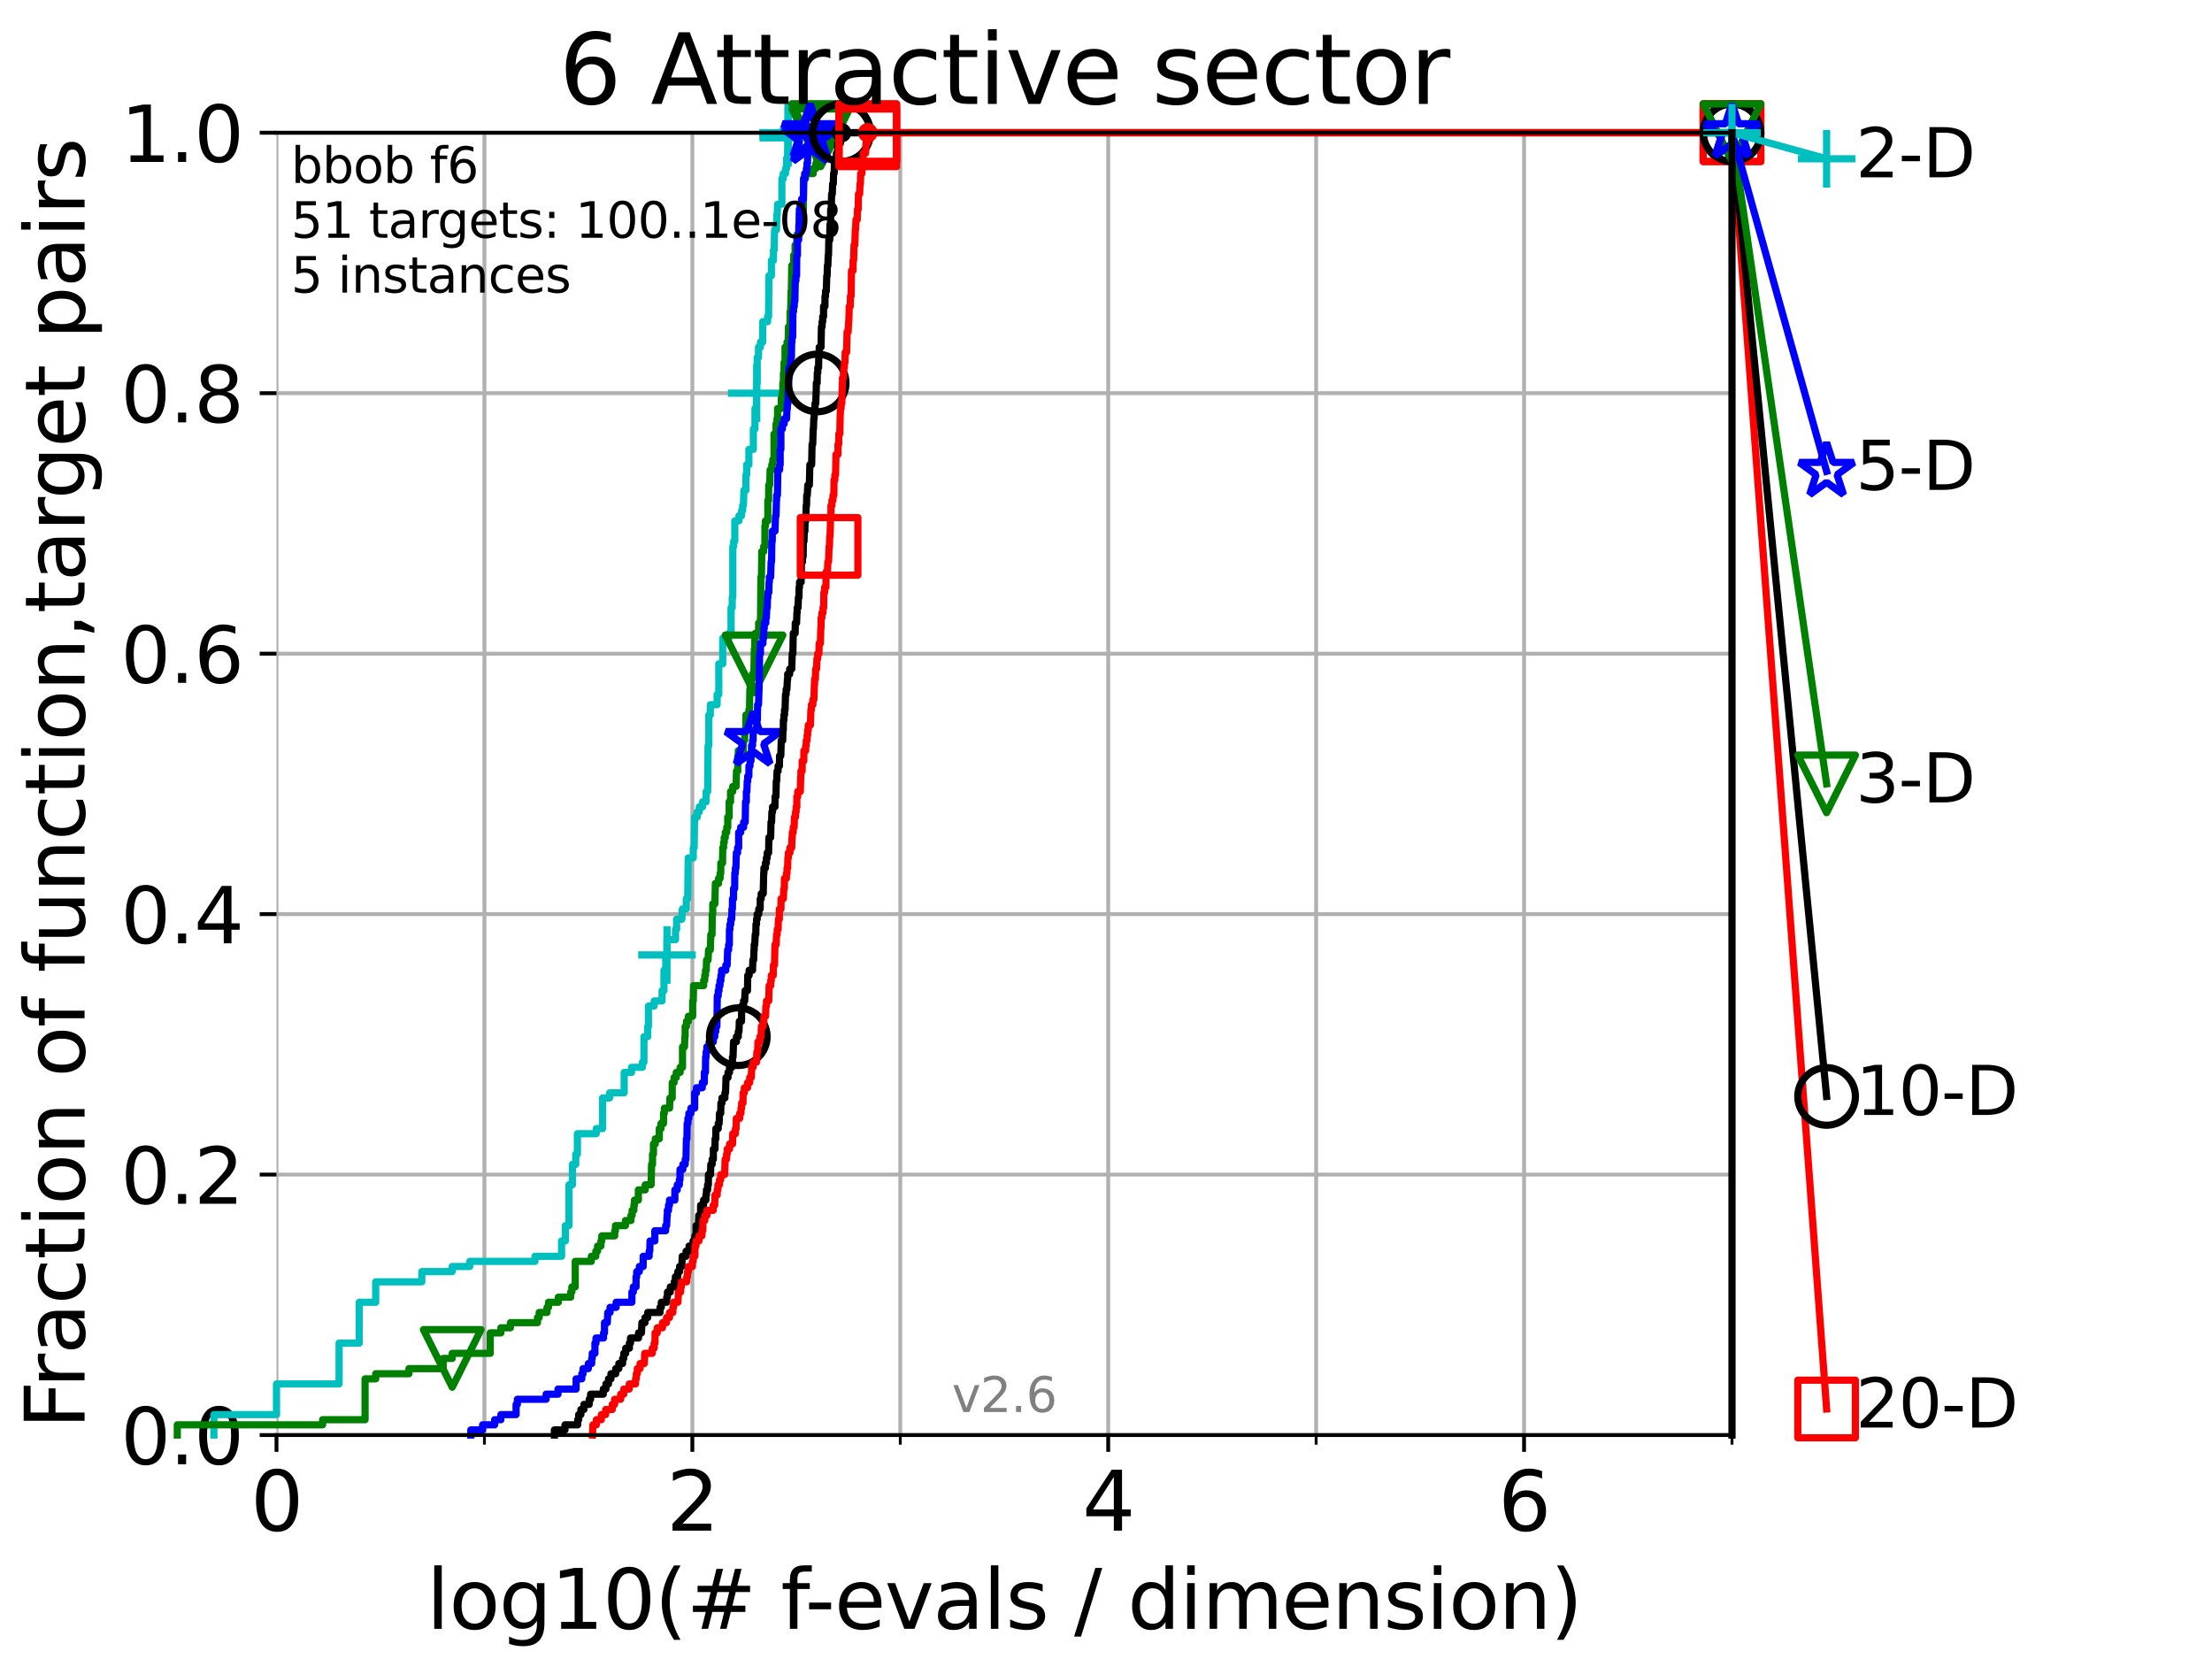 <?xml version="1.0" encoding="utf-8" standalone="no"?>
<!DOCTYPE svg PUBLIC "-//W3C//DTD SVG 1.1//EN"
  "http://www.w3.org/Graphics/SVG/1.1/DTD/svg11.dtd">
<svg xmlns:xlink="http://www.w3.org/1999/xlink" width="460.8pt" height="345.6pt" viewBox="0 0 460.8 345.6" xmlns="http://www.w3.org/2000/svg" version="1.1">
 <defs>
  <style type="text/css">*{stroke-linejoin: round; stroke-linecap: butt}</style>
 </defs>
 <g id="figure_1">
  <g id="patch_1">
   <path d="M 0 345.6 
L 460.8 345.6 
L 460.8 0 
L 0 0 
z
" style="fill: #ffffff"/>
  </g>
  <g id="axes_1">
   <g id="patch_2">
    <path d="M 57.6 298.944 
L 360.806 298.944 
L 360.806 27.648 
L 57.6 27.648 
z
" style="fill: #ffffff"/>
   </g>
   <g id="matplotlib.axis_1">
    <g id="xtick_1">
     <g id="line2d_1">
      <path d="M 57.6 298.944 
L 57.6 27.648 
" clip-path="url(#pf2b81d578a)" style="fill: none; stroke: #b0b0b0; stroke-width: 0.8; stroke-linecap: square"/>
     </g>
     <g id="line2d_2">
      <defs>
       <path id="m3c01de7b39" d="M 0 0 
L 0 3.5 
" style="stroke: #000000; stroke-width: 0.8"/>
      </defs>
      <g>
       <use xlink:href="#m3c01de7b39" x="57.6" y="298.944" style="stroke: #000000; stroke-width: 0.8"/>
      </g>
     </g>
     <g id="text_1">
      <!-- 0 -->
      <g transform="translate(52.192 318.861)scale(0.17 -0.17)">
       <defs>
        <path id="DejaVuSans-30" d="M 2034 4250 
Q 1547 4250 1301 3770 
Q 1056 3291 1056 2328 
Q 1056 1369 1301 889 
Q 1547 409 2034 409 
Q 2525 409 2770 889 
Q 3016 1369 3016 2328 
Q 3016 3291 2770 3770 
Q 2525 4250 2034 4250 
z
M 2034 4750 
Q 2819 4750 3233 4129 
Q 3647 3509 3647 2328 
Q 3647 1150 3233 529 
Q 2819 -91 2034 -91 
Q 1250 -91 836 529 
Q 422 1150 422 2328 
Q 422 3509 836 4129 
Q 1250 4750 2034 4750 
z
" transform="scale(0.016)"/>
       </defs>
       <use xlink:href="#DejaVuSans-30"/>
      </g>
     </g>
    </g>
    <g id="xtick_2">
     <g id="line2d_3">
      <path d="M 144.23 298.944 
L 144.23 27.648 
" clip-path="url(#pf2b81d578a)" style="fill: none; stroke: #b0b0b0; stroke-width: 0.8; stroke-linecap: square"/>
     </g>
     <g id="line2d_4">
      <g>
       <use xlink:href="#m3c01de7b39" x="144.23" y="298.944" style="stroke: #000000; stroke-width: 0.8"/>
      </g>
     </g>
     <g id="text_2">
      <!-- 2 -->
      <g transform="translate(138.822 318.861)scale(0.17 -0.17)">
       <defs>
        <path id="DejaVuSans-32" d="M 1228 531 
L 3431 531 
L 3431 0 
L 469 0 
L 469 531 
Q 828 903 1448 1529 
Q 2069 2156 2228 2338 
Q 2531 2678 2651 2914 
Q 2772 3150 2772 3378 
Q 2772 3750 2511 3984 
Q 2250 4219 1831 4219 
Q 1534 4219 1204 4116 
Q 875 4013 500 3803 
L 500 4441 
Q 881 4594 1212 4672 
Q 1544 4750 1819 4750 
Q 2544 4750 2975 4387 
Q 3406 4025 3406 3419 
Q 3406 3131 3298 2873 
Q 3191 2616 2906 2266 
Q 2828 2175 2409 1742 
Q 1991 1309 1228 531 
z
" transform="scale(0.016)"/>
       </defs>
       <use xlink:href="#DejaVuSans-32"/>
      </g>
     </g>
    </g>
    <g id="xtick_3">
     <g id="line2d_5">
      <path d="M 230.861 298.944 
L 230.861 27.648 
" clip-path="url(#pf2b81d578a)" style="fill: none; stroke: #b0b0b0; stroke-width: 0.8; stroke-linecap: square"/>
     </g>
     <g id="line2d_6">
      <g>
       <use xlink:href="#m3c01de7b39" x="230.861" y="298.944" style="stroke: #000000; stroke-width: 0.8"/>
      </g>
     </g>
     <g id="text_3">
      <!-- 4 -->
      <g transform="translate(225.453 318.861)scale(0.17 -0.17)">
       <defs>
        <path id="DejaVuSans-34" d="M 2419 4116 
L 825 1625 
L 2419 1625 
L 2419 4116 
z
M 2253 4666 
L 3047 4666 
L 3047 1625 
L 3713 1625 
L 3713 1100 
L 3047 1100 
L 3047 0 
L 2419 0 
L 2419 1100 
L 313 1100 
L 313 1709 
L 2253 4666 
z
" transform="scale(0.016)"/>
       </defs>
       <use xlink:href="#DejaVuSans-34"/>
      </g>
     </g>
    </g>
    <g id="xtick_4">
     <g id="line2d_7">
      <path d="M 317.491 298.944 
L 317.491 27.648 
" clip-path="url(#pf2b81d578a)" style="fill: none; stroke: #b0b0b0; stroke-width: 0.8; stroke-linecap: square"/>
     </g>
     <g id="line2d_8">
      <g>
       <use xlink:href="#m3c01de7b39" x="317.491" y="298.944" style="stroke: #000000; stroke-width: 0.8"/>
      </g>
     </g>
     <g id="text_4">
      <!-- 6 -->
      <g transform="translate(312.083 318.861)scale(0.17 -0.17)">
       <defs>
        <path id="DejaVuSans-36" d="M 2113 2584 
Q 1688 2584 1439 2293 
Q 1191 2003 1191 1497 
Q 1191 994 1439 701 
Q 1688 409 2113 409 
Q 2538 409 2786 701 
Q 3034 994 3034 1497 
Q 3034 2003 2786 2293 
Q 2538 2584 2113 2584 
z
M 3366 4563 
L 3366 3988 
Q 3128 4100 2886 4159 
Q 2644 4219 2406 4219 
Q 1781 4219 1451 3797 
Q 1122 3375 1075 2522 
Q 1259 2794 1537 2939 
Q 1816 3084 2150 3084 
Q 2853 3084 3261 2657 
Q 3669 2231 3669 1497 
Q 3669 778 3244 343 
Q 2819 -91 2113 -91 
Q 1303 -91 875 529 
Q 447 1150 447 2328 
Q 447 3434 972 4092 
Q 1497 4750 2381 4750 
Q 2619 4750 2861 4703 
Q 3103 4656 3366 4563 
z
" transform="scale(0.016)"/>
       </defs>
       <use xlink:href="#DejaVuSans-36"/>
      </g>
     </g>
    </g>
    <g id="xtick_5">
     <g id="line2d_9">
      <path d="M 100.915 298.944 
L 100.915 27.648 
" clip-path="url(#pf2b81d578a)" style="fill: none; stroke: #b0b0b0; stroke-width: 0.8; stroke-linecap: square"/>
     </g>
     <g id="line2d_10">
      <defs>
       <path id="mfb0fbd24ae" d="M 0 0 
L 0 2 
" style="stroke: #000000; stroke-width: 0.6"/>
      </defs>
      <g>
       <use xlink:href="#mfb0fbd24ae" x="100.915" y="298.944" style="stroke: #000000; stroke-width: 0.6"/>
      </g>
     </g>
    </g>
    <g id="xtick_6">
     <g id="line2d_11">
      <path d="M 187.546 298.944 
L 187.546 27.648 
" clip-path="url(#pf2b81d578a)" style="fill: none; stroke: #b0b0b0; stroke-width: 0.8; stroke-linecap: square"/>
     </g>
     <g id="line2d_12">
      <g>
       <use xlink:href="#mfb0fbd24ae" x="187.546" y="298.944" style="stroke: #000000; stroke-width: 0.6"/>
      </g>
     </g>
    </g>
    <g id="xtick_7">
     <g id="line2d_13">
      <path d="M 274.176 298.944 
L 274.176 27.648 
" clip-path="url(#pf2b81d578a)" style="fill: none; stroke: #b0b0b0; stroke-width: 0.8; stroke-linecap: square"/>
     </g>
     <g id="line2d_14">
      <g>
       <use xlink:href="#mfb0fbd24ae" x="274.176" y="298.944" style="stroke: #000000; stroke-width: 0.6"/>
      </g>
     </g>
    </g>
    <g id="xtick_8">
     <g id="line2d_15">
      <path d="M 360.806 298.944 
L 360.806 27.648 
" clip-path="url(#pf2b81d578a)" style="fill: none; stroke: #b0b0b0; stroke-width: 0.8; stroke-linecap: square"/>
     </g>
     <g id="line2d_16">
      <g>
       <use xlink:href="#mfb0fbd24ae" x="360.806" y="298.944" style="stroke: #000000; stroke-width: 0.6"/>
      </g>
     </g>
    </g>
    <g id="text_5">
     <!-- log10(# f-evals / dimension) -->
     <g transform="translate(88.823 339.314)scale(0.17 -0.17)">
      <defs>
       <path id="DejaVuSans-6c" d="M 603 4863 
L 1178 4863 
L 1178 0 
L 603 0 
L 603 4863 
z
" transform="scale(0.016)"/>
       <path id="DejaVuSans-6f" d="M 1959 3097 
Q 1497 3097 1228 2736 
Q 959 2375 959 1747 
Q 959 1119 1226 758 
Q 1494 397 1959 397 
Q 2419 397 2687 759 
Q 2956 1122 2956 1747 
Q 2956 2369 2687 2733 
Q 2419 3097 1959 3097 
z
M 1959 3584 
Q 2709 3584 3137 3096 
Q 3566 2609 3566 1747 
Q 3566 888 3137 398 
Q 2709 -91 1959 -91 
Q 1206 -91 779 398 
Q 353 888 353 1747 
Q 353 2609 779 3096 
Q 1206 3584 1959 3584 
z
" transform="scale(0.016)"/>
       <path id="DejaVuSans-67" d="M 2906 1791 
Q 2906 2416 2648 2759 
Q 2391 3103 1925 3103 
Q 1463 3103 1205 2759 
Q 947 2416 947 1791 
Q 947 1169 1205 825 
Q 1463 481 1925 481 
Q 2391 481 2648 825 
Q 2906 1169 2906 1791 
z
M 3481 434 
Q 3481 -459 3084 -895 
Q 2688 -1331 1869 -1331 
Q 1566 -1331 1297 -1286 
Q 1028 -1241 775 -1147 
L 775 -588 
Q 1028 -725 1275 -790 
Q 1522 -856 1778 -856 
Q 2344 -856 2625 -561 
Q 2906 -266 2906 331 
L 2906 616 
Q 2728 306 2450 153 
Q 2172 0 1784 0 
Q 1141 0 747 490 
Q 353 981 353 1791 
Q 353 2603 747 3093 
Q 1141 3584 1784 3584 
Q 2172 3584 2450 3431 
Q 2728 3278 2906 2969 
L 2906 3500 
L 3481 3500 
L 3481 434 
z
" transform="scale(0.016)"/>
       <path id="DejaVuSans-31" d="M 794 531 
L 1825 531 
L 1825 4091 
L 703 3866 
L 703 4441 
L 1819 4666 
L 2450 4666 
L 2450 531 
L 3481 531 
L 3481 0 
L 794 0 
L 794 531 
z
" transform="scale(0.016)"/>
       <path id="DejaVuSans-28" d="M 1984 4856 
Q 1566 4138 1362 3434 
Q 1159 2731 1159 2009 
Q 1159 1288 1364 580 
Q 1569 -128 1984 -844 
L 1484 -844 
Q 1016 -109 783 600 
Q 550 1309 550 2009 
Q 550 2706 781 3412 
Q 1013 4119 1484 4856 
L 1984 4856 
z
" transform="scale(0.016)"/>
       <path id="DejaVuSans-23" d="M 3272 2816 
L 2363 2816 
L 2100 1772 
L 3016 1772 
L 3272 2816 
z
M 2803 4594 
L 2478 3297 
L 3391 3297 
L 3719 4594 
L 4219 4594 
L 3897 3297 
L 4872 3297 
L 4872 2816 
L 3775 2816 
L 3519 1772 
L 4513 1772 
L 4513 1294 
L 3397 1294 
L 3072 0 
L 2572 0 
L 2894 1294 
L 1978 1294 
L 1656 0 
L 1153 0 
L 1478 1294 
L 494 1294 
L 494 1772 
L 1594 1772 
L 1856 2816 
L 850 2816 
L 850 3297 
L 1978 3297 
L 2297 4594 
L 2803 4594 
z
" transform="scale(0.016)"/>
       <path id="DejaVuSans-20" transform="scale(0.016)"/>
       <path id="DejaVuSans-66" d="M 2375 4863 
L 2375 4384 
L 1825 4384 
Q 1516 4384 1395 4259 
Q 1275 4134 1275 3809 
L 1275 3500 
L 2222 3500 
L 2222 3053 
L 1275 3053 
L 1275 0 
L 697 0 
L 697 3053 
L 147 3053 
L 147 3500 
L 697 3500 
L 697 3744 
Q 697 4328 969 4595 
Q 1241 4863 1831 4863 
L 2375 4863 
z
" transform="scale(0.016)"/>
       <path id="DejaVuSans-2d" d="M 313 2009 
L 1997 2009 
L 1997 1497 
L 313 1497 
L 313 2009 
z
" transform="scale(0.016)"/>
       <path id="DejaVuSans-65" d="M 3597 1894 
L 3597 1613 
L 953 1613 
Q 991 1019 1311 708 
Q 1631 397 2203 397 
Q 2534 397 2845 478 
Q 3156 559 3463 722 
L 3463 178 
Q 3153 47 2828 -22 
Q 2503 -91 2169 -91 
Q 1331 -91 842 396 
Q 353 884 353 1716 
Q 353 2575 817 3079 
Q 1281 3584 2069 3584 
Q 2775 3584 3186 3129 
Q 3597 2675 3597 1894 
z
M 3022 2063 
Q 3016 2534 2758 2815 
Q 2500 3097 2075 3097 
Q 1594 3097 1305 2825 
Q 1016 2553 972 2059 
L 3022 2063 
z
" transform="scale(0.016)"/>
       <path id="DejaVuSans-76" d="M 191 3500 
L 800 3500 
L 1894 563 
L 2988 3500 
L 3597 3500 
L 2284 0 
L 1503 0 
L 191 3500 
z
" transform="scale(0.016)"/>
       <path id="DejaVuSans-61" d="M 2194 1759 
Q 1497 1759 1228 1600 
Q 959 1441 959 1056 
Q 959 750 1161 570 
Q 1363 391 1709 391 
Q 2188 391 2477 730 
Q 2766 1069 2766 1631 
L 2766 1759 
L 2194 1759 
z
M 3341 1997 
L 3341 0 
L 2766 0 
L 2766 531 
Q 2569 213 2275 61 
Q 1981 -91 1556 -91 
Q 1019 -91 701 211 
Q 384 513 384 1019 
Q 384 1609 779 1909 
Q 1175 2209 1959 2209 
L 2766 2209 
L 2766 2266 
Q 2766 2663 2505 2880 
Q 2244 3097 1772 3097 
Q 1472 3097 1187 3025 
Q 903 2953 641 2809 
L 641 3341 
Q 956 3463 1253 3523 
Q 1550 3584 1831 3584 
Q 2591 3584 2966 3190 
Q 3341 2797 3341 1997 
z
" transform="scale(0.016)"/>
       <path id="DejaVuSans-73" d="M 2834 3397 
L 2834 2853 
Q 2591 2978 2328 3040 
Q 2066 3103 1784 3103 
Q 1356 3103 1142 2972 
Q 928 2841 928 2578 
Q 928 2378 1081 2264 
Q 1234 2150 1697 2047 
L 1894 2003 
Q 2506 1872 2764 1633 
Q 3022 1394 3022 966 
Q 3022 478 2636 193 
Q 2250 -91 1575 -91 
Q 1294 -91 989 -36 
Q 684 19 347 128 
L 347 722 
Q 666 556 975 473 
Q 1284 391 1588 391 
Q 1994 391 2212 530 
Q 2431 669 2431 922 
Q 2431 1156 2273 1281 
Q 2116 1406 1581 1522 
L 1381 1569 
Q 847 1681 609 1914 
Q 372 2147 372 2553 
Q 372 3047 722 3315 
Q 1072 3584 1716 3584 
Q 2034 3584 2315 3537 
Q 2597 3491 2834 3397 
z
" transform="scale(0.016)"/>
       <path id="DejaVuSans-2f" d="M 1625 4666 
L 2156 4666 
L 531 -594 
L 0 -594 
L 1625 4666 
z
" transform="scale(0.016)"/>
       <path id="DejaVuSans-64" d="M 2906 2969 
L 2906 4863 
L 3481 4863 
L 3481 0 
L 2906 0 
L 2906 525 
Q 2725 213 2448 61 
Q 2172 -91 1784 -91 
Q 1150 -91 751 415 
Q 353 922 353 1747 
Q 353 2572 751 3078 
Q 1150 3584 1784 3584 
Q 2172 3584 2448 3432 
Q 2725 3281 2906 2969 
z
M 947 1747 
Q 947 1113 1208 752 
Q 1469 391 1925 391 
Q 2381 391 2643 752 
Q 2906 1113 2906 1747 
Q 2906 2381 2643 2742 
Q 2381 3103 1925 3103 
Q 1469 3103 1208 2742 
Q 947 2381 947 1747 
z
" transform="scale(0.016)"/>
       <path id="DejaVuSans-69" d="M 603 3500 
L 1178 3500 
L 1178 0 
L 603 0 
L 603 3500 
z
M 603 4863 
L 1178 4863 
L 1178 4134 
L 603 4134 
L 603 4863 
z
" transform="scale(0.016)"/>
       <path id="DejaVuSans-6d" d="M 3328 2828 
Q 3544 3216 3844 3400 
Q 4144 3584 4550 3584 
Q 5097 3584 5394 3201 
Q 5691 2819 5691 2113 
L 5691 0 
L 5113 0 
L 5113 2094 
Q 5113 2597 4934 2840 
Q 4756 3084 4391 3084 
Q 3944 3084 3684 2787 
Q 3425 2491 3425 1978 
L 3425 0 
L 2847 0 
L 2847 2094 
Q 2847 2600 2669 2842 
Q 2491 3084 2119 3084 
Q 1678 3084 1418 2786 
Q 1159 2488 1159 1978 
L 1159 0 
L 581 0 
L 581 3500 
L 1159 3500 
L 1159 2956 
Q 1356 3278 1631 3431 
Q 1906 3584 2284 3584 
Q 2666 3584 2933 3390 
Q 3200 3197 3328 2828 
z
" transform="scale(0.016)"/>
       <path id="DejaVuSans-6e" d="M 3513 2113 
L 3513 0 
L 2938 0 
L 2938 2094 
Q 2938 2591 2744 2837 
Q 2550 3084 2163 3084 
Q 1697 3084 1428 2787 
Q 1159 2491 1159 1978 
L 1159 0 
L 581 0 
L 581 3500 
L 1159 3500 
L 1159 2956 
Q 1366 3272 1645 3428 
Q 1925 3584 2291 3584 
Q 2894 3584 3203 3211 
Q 3513 2838 3513 2113 
z
" transform="scale(0.016)"/>
       <path id="DejaVuSans-29" d="M 513 4856 
L 1013 4856 
Q 1481 4119 1714 3412 
Q 1947 2706 1947 2009 
Q 1947 1309 1714 600 
Q 1481 -109 1013 -844 
L 513 -844 
Q 928 -128 1133 580 
Q 1338 1288 1338 2009 
Q 1338 2731 1133 3434 
Q 928 4138 513 4856 
z
" transform="scale(0.016)"/>
      </defs>
      <use xlink:href="#DejaVuSans-6c"/>
      <use xlink:href="#DejaVuSans-6f" x="27.783"/>
      <use xlink:href="#DejaVuSans-67" x="88.965"/>
      <use xlink:href="#DejaVuSans-31" x="152.441"/>
      <use xlink:href="#DejaVuSans-30" x="216.064"/>
      <use xlink:href="#DejaVuSans-28" x="279.688"/>
      <use xlink:href="#DejaVuSans-23" x="318.701"/>
      <use xlink:href="#DejaVuSans-20" x="402.49"/>
      <use xlink:href="#DejaVuSans-66" x="434.277"/>
      <use xlink:href="#DejaVuSans-2d" x="463.982"/>
      <use xlink:href="#DejaVuSans-65" x="500.066"/>
      <use xlink:href="#DejaVuSans-76" x="561.59"/>
      <use xlink:href="#DejaVuSans-61" x="620.77"/>
      <use xlink:href="#DejaVuSans-6c" x="682.049"/>
      <use xlink:href="#DejaVuSans-73" x="709.832"/>
      <use xlink:href="#DejaVuSans-20" x="761.932"/>
      <use xlink:href="#DejaVuSans-2f" x="793.719"/>
      <use xlink:href="#DejaVuSans-20" x="827.41"/>
      <use xlink:href="#DejaVuSans-64" x="859.197"/>
      <use xlink:href="#DejaVuSans-69" x="922.674"/>
      <use xlink:href="#DejaVuSans-6d" x="950.457"/>
      <use xlink:href="#DejaVuSans-65" x="1047.869"/>
      <use xlink:href="#DejaVuSans-6e" x="1109.393"/>
      <use xlink:href="#DejaVuSans-73" x="1172.771"/>
      <use xlink:href="#DejaVuSans-69" x="1224.871"/>
      <use xlink:href="#DejaVuSans-6f" x="1252.654"/>
      <use xlink:href="#DejaVuSans-6e" x="1313.836"/>
      <use xlink:href="#DejaVuSans-29" x="1377.215"/>
     </g>
    </g>
   </g>
   <g id="matplotlib.axis_2">
    <g id="ytick_1">
     <g id="line2d_17">
      <path d="M 57.6 298.944 
L 360.806 298.944 
" clip-path="url(#pf2b81d578a)" style="fill: none; stroke: #b0b0b0; stroke-width: 0.8; stroke-linecap: square"/>
     </g>
     <g id="line2d_18">
      <defs>
       <path id="m48af79a85d" d="M 0 0 
L -3.5 0 
" style="stroke: #000000; stroke-width: 0.8"/>
      </defs>
      <g>
       <use xlink:href="#m48af79a85d" x="57.6" y="298.944" style="stroke: #000000; stroke-width: 0.8"/>
      </g>
     </g>
     <g id="text_6">
      <!-- 0.0 -->
      <g transform="translate(25.155 305.023)scale(0.16 -0.16)">
       <defs>
        <path id="DejaVuSans-2e" d="M 684 794 
L 1344 794 
L 1344 0 
L 684 0 
L 684 794 
z
" transform="scale(0.016)"/>
       </defs>
       <use xlink:href="#DejaVuSans-30"/>
       <use xlink:href="#DejaVuSans-2e" x="63.623"/>
       <use xlink:href="#DejaVuSans-30" x="95.41"/>
      </g>
     </g>
    </g>
    <g id="ytick_2">
     <g id="line2d_19">
      <path d="M 57.6 244.685 
L 360.806 244.685 
" clip-path="url(#pf2b81d578a)" style="fill: none; stroke: #b0b0b0; stroke-width: 0.8; stroke-linecap: square"/>
     </g>
     <g id="line2d_20">
      <g>
       <use xlink:href="#m48af79a85d" x="57.6" y="244.685" style="stroke: #000000; stroke-width: 0.8"/>
      </g>
     </g>
     <g id="text_7">
      <!-- 0.2 -->
      <g transform="translate(25.155 250.764)scale(0.16 -0.16)">
       <use xlink:href="#DejaVuSans-30"/>
       <use xlink:href="#DejaVuSans-2e" x="63.623"/>
       <use xlink:href="#DejaVuSans-32" x="95.41"/>
      </g>
     </g>
    </g>
    <g id="ytick_3">
     <g id="line2d_21">
      <path d="M 57.6 190.426 
L 360.806 190.426 
" clip-path="url(#pf2b81d578a)" style="fill: none; stroke: #b0b0b0; stroke-width: 0.8; stroke-linecap: square"/>
     </g>
     <g id="line2d_22">
      <g>
       <use xlink:href="#m48af79a85d" x="57.6" y="190.426" style="stroke: #000000; stroke-width: 0.8"/>
      </g>
     </g>
     <g id="text_8">
      <!-- 0.4 -->
      <g transform="translate(25.155 196.504)scale(0.16 -0.16)">
       <use xlink:href="#DejaVuSans-30"/>
       <use xlink:href="#DejaVuSans-2e" x="63.623"/>
       <use xlink:href="#DejaVuSans-34" x="95.41"/>
      </g>
     </g>
    </g>
    <g id="ytick_4">
     <g id="line2d_23">
      <path d="M 57.6 136.166 
L 360.806 136.166 
" clip-path="url(#pf2b81d578a)" style="fill: none; stroke: #b0b0b0; stroke-width: 0.8; stroke-linecap: square"/>
     </g>
     <g id="line2d_24">
      <g>
       <use xlink:href="#m48af79a85d" x="57.6" y="136.166" style="stroke: #000000; stroke-width: 0.8"/>
      </g>
     </g>
     <g id="text_9">
      <!-- 0.6 -->
      <g transform="translate(25.155 142.245)scale(0.16 -0.16)">
       <use xlink:href="#DejaVuSans-30"/>
       <use xlink:href="#DejaVuSans-2e" x="63.623"/>
       <use xlink:href="#DejaVuSans-36" x="95.41"/>
      </g>
     </g>
    </g>
    <g id="ytick_5">
     <g id="line2d_25">
      <path d="M 57.6 81.907 
L 360.806 81.907 
" clip-path="url(#pf2b81d578a)" style="fill: none; stroke: #b0b0b0; stroke-width: 0.8; stroke-linecap: square"/>
     </g>
     <g id="line2d_26">
      <g>
       <use xlink:href="#m48af79a85d" x="57.6" y="81.907" style="stroke: #000000; stroke-width: 0.8"/>
      </g>
     </g>
     <g id="text_10">
      <!-- 0.8 -->
      <g transform="translate(25.155 87.986)scale(0.16 -0.16)">
       <defs>
        <path id="DejaVuSans-38" d="M 2034 2216 
Q 1584 2216 1326 1975 
Q 1069 1734 1069 1313 
Q 1069 891 1326 650 
Q 1584 409 2034 409 
Q 2484 409 2743 651 
Q 3003 894 3003 1313 
Q 3003 1734 2745 1975 
Q 2488 2216 2034 2216 
z
M 1403 2484 
Q 997 2584 770 2862 
Q 544 3141 544 3541 
Q 544 4100 942 4425 
Q 1341 4750 2034 4750 
Q 2731 4750 3128 4425 
Q 3525 4100 3525 3541 
Q 3525 3141 3298 2862 
Q 3072 2584 2669 2484 
Q 3125 2378 3379 2068 
Q 3634 1759 3634 1313 
Q 3634 634 3220 271 
Q 2806 -91 2034 -91 
Q 1263 -91 848 271 
Q 434 634 434 1313 
Q 434 1759 690 2068 
Q 947 2378 1403 2484 
z
M 1172 3481 
Q 1172 3119 1398 2916 
Q 1625 2713 2034 2713 
Q 2441 2713 2670 2916 
Q 2900 3119 2900 3481 
Q 2900 3844 2670 4047 
Q 2441 4250 2034 4250 
Q 1625 4250 1398 4047 
Q 1172 3844 1172 3481 
z
" transform="scale(0.016)"/>
       </defs>
       <use xlink:href="#DejaVuSans-30"/>
       <use xlink:href="#DejaVuSans-2e" x="63.623"/>
       <use xlink:href="#DejaVuSans-38" x="95.41"/>
      </g>
     </g>
    </g>
    <g id="ytick_6">
     <g id="line2d_27">
      <path d="M 57.6 27.648 
L 360.806 27.648 
" clip-path="url(#pf2b81d578a)" style="fill: none; stroke: #b0b0b0; stroke-width: 0.8; stroke-linecap: square"/>
     </g>
     <g id="line2d_28">
      <g>
       <use xlink:href="#m48af79a85d" x="57.6" y="27.648" style="stroke: #000000; stroke-width: 0.8"/>
      </g>
     </g>
     <g id="text_11">
      <!-- 1.0 -->
      <g transform="translate(25.155 33.727)scale(0.16 -0.16)">
       <use xlink:href="#DejaVuSans-31"/>
       <use xlink:href="#DejaVuSans-2e" x="63.623"/>
       <use xlink:href="#DejaVuSans-30" x="95.41"/>
      </g>
     </g>
    </g>
    <g id="text_12">
     <!-- Fraction of function,target pairs -->
     <g transform="translate(17.62 297.681)rotate(-90)scale(0.17 -0.17)">
      <defs>
       <path id="DejaVuSans-46" d="M 628 4666 
L 3309 4666 
L 3309 4134 
L 1259 4134 
L 1259 2759 
L 3109 2759 
L 3109 2228 
L 1259 2228 
L 1259 0 
L 628 0 
L 628 4666 
z
" transform="scale(0.016)"/>
       <path id="DejaVuSans-72" d="M 2631 2963 
Q 2534 3019 2420 3045 
Q 2306 3072 2169 3072 
Q 1681 3072 1420 2755 
Q 1159 2438 1159 1844 
L 1159 0 
L 581 0 
L 581 3500 
L 1159 3500 
L 1159 2956 
Q 1341 3275 1631 3429 
Q 1922 3584 2338 3584 
Q 2397 3584 2469 3576 
Q 2541 3569 2628 3553 
L 2631 2963 
z
" transform="scale(0.016)"/>
       <path id="DejaVuSans-63" d="M 3122 3366 
L 3122 2828 
Q 2878 2963 2633 3030 
Q 2388 3097 2138 3097 
Q 1578 3097 1268 2742 
Q 959 2388 959 1747 
Q 959 1106 1268 751 
Q 1578 397 2138 397 
Q 2388 397 2633 464 
Q 2878 531 3122 666 
L 3122 134 
Q 2881 22 2623 -34 
Q 2366 -91 2075 -91 
Q 1284 -91 818 406 
Q 353 903 353 1747 
Q 353 2603 823 3093 
Q 1294 3584 2113 3584 
Q 2378 3584 2631 3529 
Q 2884 3475 3122 3366 
z
" transform="scale(0.016)"/>
       <path id="DejaVuSans-74" d="M 1172 4494 
L 1172 3500 
L 2356 3500 
L 2356 3053 
L 1172 3053 
L 1172 1153 
Q 1172 725 1289 603 
Q 1406 481 1766 481 
L 2356 481 
L 2356 0 
L 1766 0 
Q 1100 0 847 248 
Q 594 497 594 1153 
L 594 3053 
L 172 3053 
L 172 3500 
L 594 3500 
L 594 4494 
L 1172 4494 
z
" transform="scale(0.016)"/>
       <path id="DejaVuSans-75" d="M 544 1381 
L 544 3500 
L 1119 3500 
L 1119 1403 
Q 1119 906 1312 657 
Q 1506 409 1894 409 
Q 2359 409 2629 706 
Q 2900 1003 2900 1516 
L 2900 3500 
L 3475 3500 
L 3475 0 
L 2900 0 
L 2900 538 
Q 2691 219 2414 64 
Q 2138 -91 1772 -91 
Q 1169 -91 856 284 
Q 544 659 544 1381 
z
M 1991 3584 
L 1991 3584 
z
" transform="scale(0.016)"/>
       <path id="DejaVuSans-2c" d="M 750 794 
L 1409 794 
L 1409 256 
L 897 -744 
L 494 -744 
L 750 256 
L 750 794 
z
" transform="scale(0.016)"/>
       <path id="DejaVuSans-70" d="M 1159 525 
L 1159 -1331 
L 581 -1331 
L 581 3500 
L 1159 3500 
L 1159 2969 
Q 1341 3281 1617 3432 
Q 1894 3584 2278 3584 
Q 2916 3584 3314 3078 
Q 3713 2572 3713 1747 
Q 3713 922 3314 415 
Q 2916 -91 2278 -91 
Q 1894 -91 1617 61 
Q 1341 213 1159 525 
z
M 3116 1747 
Q 3116 2381 2855 2742 
Q 2594 3103 2138 3103 
Q 1681 3103 1420 2742 
Q 1159 2381 1159 1747 
Q 1159 1113 1420 752 
Q 1681 391 2138 391 
Q 2594 391 2855 752 
Q 3116 1113 3116 1747 
z
" transform="scale(0.016)"/>
      </defs>
      <use xlink:href="#DejaVuSans-46"/>
      <use xlink:href="#DejaVuSans-72" x="50.27"/>
      <use xlink:href="#DejaVuSans-61" x="91.383"/>
      <use xlink:href="#DejaVuSans-63" x="152.662"/>
      <use xlink:href="#DejaVuSans-74" x="207.643"/>
      <use xlink:href="#DejaVuSans-69" x="246.852"/>
      <use xlink:href="#DejaVuSans-6f" x="274.635"/>
      <use xlink:href="#DejaVuSans-6e" x="335.816"/>
      <use xlink:href="#DejaVuSans-20" x="399.195"/>
      <use xlink:href="#DejaVuSans-6f" x="430.982"/>
      <use xlink:href="#DejaVuSans-66" x="492.164"/>
      <use xlink:href="#DejaVuSans-20" x="527.369"/>
      <use xlink:href="#DejaVuSans-66" x="559.156"/>
      <use xlink:href="#DejaVuSans-75" x="594.361"/>
      <use xlink:href="#DejaVuSans-6e" x="657.74"/>
      <use xlink:href="#DejaVuSans-63" x="721.119"/>
      <use xlink:href="#DejaVuSans-74" x="776.1"/>
      <use xlink:href="#DejaVuSans-69" x="815.309"/>
      <use xlink:href="#DejaVuSans-6f" x="843.092"/>
      <use xlink:href="#DejaVuSans-6e" x="904.273"/>
      <use xlink:href="#DejaVuSans-2c" x="967.652"/>
      <use xlink:href="#DejaVuSans-74" x="999.439"/>
      <use xlink:href="#DejaVuSans-61" x="1038.648"/>
      <use xlink:href="#DejaVuSans-72" x="1099.928"/>
      <use xlink:href="#DejaVuSans-67" x="1139.291"/>
      <use xlink:href="#DejaVuSans-65" x="1202.768"/>
      <use xlink:href="#DejaVuSans-74" x="1264.291"/>
      <use xlink:href="#DejaVuSans-20" x="1303.5"/>
      <use xlink:href="#DejaVuSans-70" x="1335.287"/>
      <use xlink:href="#DejaVuSans-61" x="1398.764"/>
      <use xlink:href="#DejaVuSans-69" x="1460.043"/>
      <use xlink:href="#DejaVuSans-72" x="1487.826"/>
      <use xlink:href="#DejaVuSans-73" x="1528.939"/>
     </g>
    </g>
   </g>
   <g id="line2d_29">
    <defs>
     <path id="m06bb498025" d="M 0 1.5 
C 0.398 1.5 0.779 1.342 1.061 1.061 
C 1.342 0.779 1.5 0.398 1.5 0 
C 1.5 -0.398 1.342 -0.779 1.061 -1.061 
C 0.779 -1.342 0.398 -1.5 0 -1.5 
C -0.398 -1.5 -0.779 -1.342 -1.061 -1.061 
C -1.342 -0.779 -1.5 -0.398 -1.5 0 
C -1.5 0.398 -1.342 0.779 -1.061 1.061 
C -0.779 1.342 -0.398 1.5 0 1.5 
z
" style="stroke: #00bfbf"/>
    </defs>
    <g>
     <use xlink:href="#m06bb498025" x="164.194" y="27.648" style="fill: #00bfbf; stroke: #00bfbf"/>
     <use xlink:href="#m06bb498025" x="164.194" y="27.648" style="fill: #00bfbf; stroke: #00bfbf"/>
    </g>
   </g>
   <g id="line2d_30">
    <path d="M 44.561 298.944 
L 44.561 294.688 
L 57.6 294.688 
L 57.6 288.305 
L 70.639 288.305 
L 70.639 279.794 
L 74.837 279.794 
L 74.837 271.282 
L 78.267 271.282 
L 78.267 267.027 
L 87.876 267.027 
L 87.876 264.899 
L 94.206 264.899 
L 94.206 263.835 
L 97.858 263.835 
L 97.858 262.771 
L 111.442 262.771 
L 111.442 261.707 
L 116.988 261.707 
L 116.988 258.516 
L 117.772 258.516 
L 117.772 255.324 
L 118.525 255.324 
L 118.525 246.813 
L 119.248 246.813 
L 119.248 242.557 
L 119.945 242.557 
L 119.945 240.429 
L 120.284 240.429 
L 120.284 236.174 
L 124.211 236.174 
L 124.211 235.11 
L 125.527 235.11 
L 125.527 228.726 
L 126.994 228.726 
L 126.994 227.662 
L 130.027 227.662 
L 130.027 223.407 
L 131.564 223.407 
L 131.564 222.343 
L 133.82 222.343 
L 133.82 221.279 
L 134.145 221.279 
L 134.145 215.959 
L 134.932 215.959 
L 134.932 213.832 
L 135.085 213.832 
L 135.085 209.576 
L 136.271 209.576 
L 136.271 208.512 
L 137.92 208.512 
L 137.92 206.384 
L 138.31 206.384 
L 138.31 202.129 
L 138.693 202.129 
L 138.693 198.937 
L 138.944 198.937 
L 138.944 195.745 
L 140.725 195.745 
L 140.725 193.617 
L 140.951 193.617 
L 140.951 191.49 
L 142.038 191.49 
L 142.144 189.362 
L 142.966 189.362 
L 142.966 187.234 
L 143.265 187.234 
L 143.364 178.723 
L 144.418 178.723 
L 144.418 176.595 
L 144.603 176.595 
L 144.695 170.211 
L 145.238 170.211 
L 145.238 169.147 
L 145.678 169.147 
L 145.678 168.084 
L 146.362 168.084 
L 146.362 167.02 
L 147.103 167.02 
L 147.103 164.892 
L 147.424 164.892 
L 147.503 155.317 
L 147.66 155.317 
L 147.66 148.933 
L 147.971 148.933 
L 147.971 146.805 
L 149.382 146.805 
L 149.382 144.678 
L 149.736 144.678 
L 149.736 138.294 
L 150.56 138.294 
L 150.56 132.975 
L 151.858 132.975 
L 151.858 131.911 
L 152.292 131.911 
L 152.292 126.591 
L 152.535 126.591 
L 152.535 124.463 
L 152.656 124.463 
L 152.656 113.824 
L 152.835 113.824 
L 152.835 112.76 
L 153.072 112.76 
L 153.072 108.505 
L 153.934 108.505 
L 153.934 107.441 
L 154.487 107.441 
L 154.487 106.377 
L 154.704 106.377 
L 154.704 105.313 
L 154.865 105.313 
L 154.971 102.121 
L 155.392 102.121 
L 155.392 98.93 
L 155.547 98.93 
L 155.547 96.802 
L 156.005 96.802 
L 156.005 93.61 
L 156.937 93.61 
L 156.937 89.355 
L 157.27 89.355 
L 157.27 85.099 
L 157.55 85.099 
L 157.642 79.779 
L 157.734 79.779 
L 157.734 74.46 
L 158.007 74.46 
L 158.007 72.332 
L 158.41 72.332 
L 158.41 71.268 
L 158.891 71.268 
L 158.891 67.013 
L 159.899 67.013 
L 159.899 65.949 
L 160.102 65.949 
L 160.183 57.437 
L 160.699 57.437 
L 160.699 54.246 
L 161.126 54.246 
L 161.126 52.118 
L 161.278 52.118 
L 161.354 47.862 
L 161.766 47.862 
L 161.84 44.67 
L 161.913 44.67 
L 161.987 42.543 
L 162.88 42.543 
L 162.88 37.223 
L 163.157 37.223 
L 163.157 36.159 
L 163.633 36.159 
L 163.633 35.095 
L 163.866 35.095 
L 163.866 32.968 
L 164.096 32.968 
L 164.194 27.648 
L 360.806 27.648 
L 360.806 27.648 
" style="fill: none; stroke: #00bfbf; stroke-width: 1.5; stroke-linecap: square"/>
   </g>
   <g id="line2d_31">
    <defs>
     <path id="m6adf14efae" d="M -6 0 
L 6 0 
M 0 6 
L 0 -6 
" style="stroke: #00bfbf; stroke-width: 1.5"/>
    </defs>
    <g>
     <use xlink:href="#m6adf14efae" x="138.944" y="198.937" style="fill-opacity: 0; stroke: #00bfbf; stroke-width: 1.5"/>
     <use xlink:href="#m6adf14efae" x="157.642" y="81.907" style="fill-opacity: 0; stroke: #00bfbf; stroke-width: 1.5"/>
     <use xlink:href="#m6adf14efae" x="164.194" y="28.712" style="fill-opacity: 0; stroke: #00bfbf; stroke-width: 1.5"/>
     <use xlink:href="#m6adf14efae" x="164.194" y="27.648" style="fill-opacity: 0; stroke: #00bfbf; stroke-width: 1.5"/>
     <use xlink:href="#m6adf14efae" x="164.194" y="27.648" style="fill-opacity: 0; stroke: #00bfbf; stroke-width: 1.5"/>
     <use xlink:href="#m6adf14efae" x="360.806" y="27.648" style="fill-opacity: 0; stroke: #00bfbf; stroke-width: 1.5"/>
    </g>
   </g>
   <g id="line2d_32">
    <path style="fill: none; stroke: #00bfbf; stroke-width: 1.5; stroke-linecap: square"/>
    <g/>
   </g>
   <g id="line2d_33">
    <defs>
     <path id="m0509717aa1" d="M 0 1.5 
C 0.398 1.5 0.779 1.342 1.061 1.061 
C 1.342 0.779 1.5 0.398 1.5 0 
C 1.5 -0.398 1.342 -0.779 1.061 -1.061 
C 0.779 -1.342 0.398 -1.5 0 -1.5 
C -0.398 -1.5 -0.779 -1.342 -1.061 -1.061 
C -1.342 -0.779 -1.5 -0.398 -1.5 0 
C -1.5 0.398 -1.342 0.779 -1.061 1.061 
C -0.779 1.342 -0.398 1.5 0 1.5 
z
" style="stroke: #008000"/>
    </defs>
    <g>
     <use xlink:href="#m0509717aa1" x="170.971" y="27.648" style="fill: #008000; stroke: #008000"/>
     <use xlink:href="#m0509717aa1" x="170.971" y="27.648" style="fill: #008000; stroke: #008000"/>
    </g>
   </g>
   <g id="line2d_34">
    <path d="M 36.933 298.944 
L 36.933 296.816 
L 67.209 296.816 
L 67.209 295.752 
L 76.051 295.752 
L 76.051 287.241 
L 78.267 287.241 
L 78.267 286.177 
L 85.184 286.177 
L 85.184 285.113 
L 92.323 285.113 
L 92.323 282.985 
L 94.206 282.985 
L 94.206 281.922 
L 102.129 281.922 
L 102.129 277.666 
L 104.345 277.666 
L 104.345 276.602 
L 106.327 276.602 
L 106.327 275.538 
L 111.972 275.538 
L 111.972 274.474 
L 112.318 274.474 
L 112.318 273.41 
L 113.954 273.41 
L 113.954 272.346 
L 114.265 272.346 
L 114.265 271.282 
L 116.309 271.282 
L 116.309 270.219 
L 118.89 270.219 
L 118.89 269.155 
L 119.129 269.155 
L 119.129 268.091 
L 119.831 268.091 
L 119.831 262.771 
L 123.184 262.771 
L 123.184 261.707 
L 124.12 261.707 
L 124.12 260.643 
L 124.482 260.643 
L 124.482 259.579 
L 125.185 259.579 
L 125.185 258.516 
L 125.357 258.516 
L 125.357 257.452 
L 128.06 257.452 
L 128.06 256.388 
L 128.208 256.388 
L 128.208 255.324 
L 130.292 255.324 
L 130.292 254.26 
L 131.44 254.26 
L 131.44 253.196 
L 131.686 253.196 
L 131.686 252.132 
L 132.049 252.132 
L 132.049 251.068 
L 132.169 251.068 
L 132.169 250.004 
L 132.984 250.004 
L 132.984 247.877 
L 134.411 247.877 
L 134.411 246.813 
L 135.638 246.813 
L 135.737 242.557 
L 135.933 242.557 
L 135.933 240.429 
L 136.127 240.429 
L 136.127 238.301 
L 136.509 238.301 
L 136.509 237.237 
L 137.341 237.237 
L 137.341 235.11 
L 137.699 235.11 
L 137.699 234.046 
L 138.224 234.046 
L 138.224 231.918 
L 138.396 231.918 
L 138.396 230.854 
L 139.476 230.854 
L 139.556 228.726 
L 140.033 228.726 
L 140.033 225.534 
L 140.421 225.534 
L 140.421 224.471 
L 140.876 224.471 
L 140.876 223.407 
L 141.683 223.407 
L 141.683 222.343 
L 142.179 222.343 
L 142.179 218.087 
L 142.594 218.087 
L 142.662 215.959 
L 142.73 215.959 
L 142.73 213.832 
L 143 213.832 
L 143 212.768 
L 143.397 212.768 
L 143.397 211.704 
L 144.293 211.704 
L 144.293 208.512 
L 144.418 208.512 
L 144.48 205.32 
L 146.585 205.32 
L 146.585 204.256 
L 146.805 204.256 
L 146.805 203.192 
L 146.968 203.192 
L 146.968 202.129 
L 147.13 202.129 
L 147.184 200.001 
L 147.503 200.001 
L 147.608 197.873 
L 147.971 197.873 
L 148.074 194.681 
L 148.327 194.681 
L 148.378 190.426 
L 148.478 190.426 
L 148.478 188.298 
L 148.923 188.298 
L 149.021 184.042 
L 149.689 184.042 
L 149.689 182.978 
L 150.015 182.978 
L 150.015 181.914 
L 150.152 181.914 
L 150.152 179.787 
L 150.515 179.787 
L 150.56 176.595 
L 150.738 176.595 
L 150.738 175.531 
L 150.871 175.531 
L 150.871 174.467 
L 151.09 174.467 
L 151.09 173.403 
L 151.392 173.403 
L 151.392 172.339 
L 151.605 172.339 
L 151.605 170.211 
L 151.9 170.211 
L 151.9 167.02 
L 152.189 167.02 
L 152.189 164.892 
L 152.636 164.892 
L 152.636 163.828 
L 153.344 163.828 
L 153.421 160.636 
L 153.689 160.636 
L 153.689 157.445 
L 153.802 157.445 
L 153.802 156.381 
L 154.829 156.381 
L 154.865 154.253 
L 155.113 154.253 
L 155.183 152.125 
L 155.357 152.125 
L 155.392 148.933 
L 156.005 148.933 
L 156.005 147.869 
L 156.139 147.869 
L 156.205 143.614 
L 156.272 143.614 
L 156.272 142.55 
L 156.502 142.55 
L 156.502 141.486 
L 156.729 141.486 
L 156.729 140.422 
L 157.049 140.422 
L 157.144 135.102 
L 157.238 135.102 
L 157.238 132.975 
L 157.363 132.975 
L 157.363 131.911 
L 158.037 131.911 
L 158.037 129.783 
L 158.425 129.783 
L 158.513 120.208 
L 158.63 120.208 
L 158.688 114.888 
L 159.091 114.888 
L 159.091 113.824 
L 159.345 113.824 
L 159.345 109.569 
L 159.457 109.569 
L 159.457 108.505 
L 159.953 108.505 
L 159.953 104.249 
L 160.116 104.249 
L 160.142 101.058 
L 160.33 101.058 
L 160.436 97.866 
L 160.778 97.866 
L 160.778 96.802 
L 160.985 96.802 
L 160.985 95.738 
L 161.24 95.738 
L 161.24 90.418 
L 161.667 90.418 
L 161.667 88.291 
L 161.864 88.291 
L 161.864 87.227 
L 161.987 87.227 
L 161.987 85.099 
L 162.752 85.099 
L 162.752 82.971 
L 162.938 82.971 
L 162.938 81.907 
L 163.077 81.907 
L 163.077 79.779 
L 163.192 79.779 
L 163.215 77.652 
L 163.328 77.652 
L 163.328 75.524 
L 163.532 75.524 
L 163.532 72.332 
L 163.954 72.332 
L 163.954 71.268 
L 164.194 71.268 
L 164.259 68.076 
L 164.56 68.076 
L 164.602 64.885 
L 164.708 64.885 
L 164.792 60.629 
L 164.855 60.629 
L 164.939 55.31 
L 165.31 55.31 
L 165.331 53.182 
L 165.635 53.182 
L 165.635 51.054 
L 165.993 51.054 
L 165.993 48.926 
L 166.48 48.926 
L 166.556 44.67 
L 167.141 44.67 
L 167.141 43.607 
L 167.362 43.607 
L 167.362 37.223 
L 167.797 37.223 
L 167.797 36.159 
L 169.41 36.159 
L 169.41 35.095 
L 169.961 35.095 
L 169.961 34.031 
L 170.167 34.031 
L 170.214 30.84 
L 170.758 30.84 
L 170.758 28.712 
L 170.971 28.712 
L 170.971 27.648 
L 360.806 27.648 
L 360.806 27.648 
" style="fill: none; stroke: #008000; stroke-width: 1.5; stroke-linecap: square"/>
   </g>
   <g id="line2d_35">
    <defs>
     <path id="m1e12c71fb1" d="M -0 6 
L 6 -6 
L -6 -6 
z
" style="stroke: #008000; stroke-width: 1.5; stroke-linejoin: miter"/>
    </defs>
    <g>
     <use xlink:href="#m1e12c71fb1" x="94.206" y="282.985" style="fill-opacity: 0; stroke: #008000; stroke-width: 1.5; stroke-linejoin: miter"/>
     <use xlink:href="#m1e12c71fb1" x="157.081" y="138.294" style="fill-opacity: 0; stroke: #008000; stroke-width: 1.5; stroke-linejoin: miter"/>
     <use xlink:href="#m1e12c71fb1" x="170.971" y="28.712" style="fill-opacity: 0; stroke: #008000; stroke-width: 1.5; stroke-linejoin: miter"/>
     <use xlink:href="#m1e12c71fb1" x="170.971" y="27.648" style="fill-opacity: 0; stroke: #008000; stroke-width: 1.5; stroke-linejoin: miter"/>
     <use xlink:href="#m1e12c71fb1" x="170.971" y="27.648" style="fill-opacity: 0; stroke: #008000; stroke-width: 1.5; stroke-linejoin: miter"/>
     <use xlink:href="#m1e12c71fb1" x="360.806" y="27.648" style="fill-opacity: 0; stroke: #008000; stroke-width: 1.5; stroke-linejoin: miter"/>
    </g>
   </g>
   <g id="line2d_36">
    <path style="fill: none; stroke: #008000; stroke-width: 1.5; stroke-linecap: square"/>
    <g/>
   </g>
   <g id="line2d_37">
    <defs>
     <path id="m50d0687886" d="M 0 1.5 
C 0.398 1.5 0.779 1.342 1.061 1.061 
C 1.342 0.779 1.5 0.398 1.5 0 
C 1.5 -0.398 1.342 -0.779 1.061 -1.061 
C 0.779 -1.342 0.398 -1.5 0 -1.5 
C -0.398 -1.5 -0.779 -1.342 -1.061 -1.061 
C -1.342 -0.779 -1.5 -0.398 -1.5 0 
C -1.5 0.398 -1.342 0.779 -1.061 1.061 
C -0.779 1.342 -0.398 1.5 0 1.5 
z
" style="stroke: #0000ff"/>
    </defs>
    <g>
     <use xlink:href="#m50d0687886" x="168.761" y="27.648" style="fill: #0000ff; stroke: #0000ff"/>
     <use xlink:href="#m50d0687886" x="168.761" y="27.648" style="fill: #0000ff; stroke: #0000ff"/>
    </g>
   </g>
   <g id="line2d_38">
    <path d="M 98.078 298.944 
L 98.078 297.88 
L 100.535 297.88 
L 100.535 296.816 
L 103.047 296.816 
L 103.047 295.752 
L 104.345 295.752 
L 104.345 294.688 
L 107.512 294.688 
L 107.512 292.561 
L 107.775 292.561 
L 107.775 291.497 
L 113.765 291.497 
L 113.765 290.433 
L 116.253 290.433 
L 116.253 289.369 
L 120.013 289.369 
L 120.013 287.241 
L 121.202 287.241 
L 121.202 286.177 
L 121.456 286.177 
L 121.456 285.113 
L 122.559 285.113 
L 122.559 284.049 
L 123.26 284.049 
L 123.26 282.985 
L 123.375 282.985 
L 123.375 281.922 
L 123.936 281.922 
L 123.936 279.794 
L 124.156 279.794 
L 124.156 278.73 
L 125.729 278.73 
L 125.729 277.666 
L 125.929 277.666 
L 125.929 275.538 
L 126.517 275.538 
L 126.614 273.41 
L 127.087 273.41 
L 127.087 272.346 
L 128.354 272.346 
L 128.354 271.282 
L 131.637 271.282 
L 131.637 269.155 
L 131.929 269.155 
L 131.929 268.091 
L 132.499 268.091 
L 132.499 265.963 
L 132.639 265.963 
L 132.639 264.899 
L 133.188 264.899 
L 133.188 263.835 
L 133.983 263.835 
L 133.983 261.707 
L 135.238 261.707 
L 135.238 260.643 
L 135.359 260.643 
L 135.419 258.516 
L 136.414 258.516 
L 136.414 256.388 
L 138.668 256.388 
L 138.668 255.324 
L 138.869 255.324 
L 138.969 253.196 
L 139.018 253.196 
L 139.018 252.132 
L 139.265 252.132 
L 139.265 251.068 
L 139.46 251.068 
L 139.46 250.004 
L 140.589 250.004 
L 140.589 247.877 
L 141.084 247.877 
L 141.084 246.813 
L 141.524 246.813 
L 141.524 245.749 
L 141.654 245.749 
L 141.654 243.621 
L 142.248 243.621 
L 142.248 242.557 
L 142.743 242.557 
L 142.743 241.493 
L 142.906 241.493 
L 142.986 237.237 
L 143.106 237.237 
L 143.146 234.046 
L 143.305 234.046 
L 143.305 232.982 
L 143.502 232.982 
L 143.502 231.918 
L 143.927 231.918 
L 143.927 230.854 
L 144.713 230.854 
L 144.713 227.662 
L 145.076 227.662 
L 145.076 226.598 
L 146.295 226.598 
L 146.295 225.534 
L 146.728 225.534 
L 146.728 223.407 
L 146.957 223.407 
L 146.99 220.215 
L 147.087 220.215 
L 147.087 219.151 
L 147.248 219.151 
L 147.248 218.087 
L 147.723 218.087 
L 147.723 217.023 
L 148.608 217.023 
L 148.608 215.959 
L 148.904 215.959 
L 148.904 214.895 
L 149.108 214.895 
L 149.108 213.832 
L 149.339 213.832 
L 149.425 207.448 
L 149.623 207.448 
L 149.623 206.384 
L 149.792 206.384 
L 149.792 205.32 
L 149.987 205.32 
L 149.987 204.256 
L 150.18 204.256 
L 150.18 203.192 
L 150.317 203.192 
L 150.317 202.129 
L 151.194 202.129 
L 151.194 201.065 
L 151.478 201.065 
L 151.58 197.873 
L 151.782 197.873 
L 151.782 196.809 
L 151.933 196.809 
L 151.958 193.617 
L 152.057 193.617 
L 152.057 192.553 
L 152.23 192.553 
L 152.23 191.49 
L 152.426 191.49 
L 152.475 189.362 
L 152.571 189.362 
L 152.596 187.234 
L 152.811 187.234 
L 152.811 185.106 
L 153.048 185.106 
L 153.072 181.914 
L 153.189 181.914 
L 153.189 180.85 
L 153.306 180.85 
L 153.398 177.659 
L 153.651 177.659 
L 153.651 176.595 
L 153.877 176.595 
L 153.877 173.403 
L 154.301 173.403 
L 154.301 172.339 
L 154.908 172.339 
L 154.908 171.275 
L 155.246 171.275 
L 155.308 167.02 
L 155.475 167.02 
L 155.475 164.892 
L 155.599 164.892 
L 155.66 162.764 
L 155.762 162.764 
L 155.762 161.7 
L 156.005 161.7 
L 156.025 159.572 
L 156.245 159.572 
L 156.245 158.508 
L 156.443 158.508 
L 156.443 157.445 
L 156.56 157.445 
L 156.56 155.317 
L 156.774 155.317 
L 156.774 154.253 
L 156.89 154.253 
L 156.89 152.125 
L 157.605 152.125 
L 157.661 149.997 
L 157.771 149.997 
L 157.826 146.805 
L 158.007 146.805 
L 158.116 143.614 
L 158.134 143.614 
L 158.241 136.166 
L 158.419 136.166 
L 158.419 134.039 
L 158.942 134.039 
L 158.942 132.975 
L 159.063 132.975 
L 159.114 130.847 
L 159.216 130.847 
L 159.216 129.783 
L 159.535 129.783 
L 159.535 128.719 
L 159.652 128.719 
L 159.734 126.591 
L 159.833 126.591 
L 159.882 124.463 
L 159.964 124.463 
L 159.964 123.4 
L 160.159 123.4 
L 160.207 121.272 
L 160.271 121.272 
L 160.271 120.208 
L 160.542 120.208 
L 160.637 117.016 
L 160.731 117.016 
L 160.793 112.76 
L 160.871 112.76 
L 160.902 110.633 
L 161.452 110.633 
L 161.557 107.441 
L 161.662 107.441 
L 161.751 104.249 
L 161.781 104.249 
L 161.781 103.185 
L 161.957 103.185 
L 162.045 97.866 
L 162.407 97.866 
L 162.407 96.802 
L 162.521 96.802 
L 162.521 93.61 
L 162.677 93.61 
L 162.677 89.355 
L 162.985 89.355 
L 162.985 88.291 
L 163.356 88.291 
L 163.356 87.227 
L 163.853 87.227 
L 163.958 85.099 
L 164.024 85.099 
L 164.024 84.035 
L 164.142 84.035 
L 164.207 80.843 
L 164.272 80.843 
L 164.363 76.588 
L 164.644 76.588 
L 164.733 74.46 
L 164.872 74.46 
L 164.91 71.268 
L 164.985 71.268 
L 164.985 70.204 
L 165.134 70.204 
L 165.183 64.885 
L 165.306 64.885 
L 165.306 63.821 
L 165.465 63.821 
L 165.465 62.757 
L 165.587 62.757 
L 165.671 58.501 
L 165.803 58.501 
L 165.803 57.437 
L 165.946 57.437 
L 165.981 53.182 
L 166.123 53.182 
L 166.123 49.99 
L 166.368 49.99 
L 166.426 46.798 
L 166.495 46.798 
L 166.518 43.607 
L 166.679 43.607 
L 166.679 42.543 
L 166.984 42.543 
L 166.984 41.479 
L 167.373 41.479 
L 167.461 37.223 
L 167.624 37.223 
L 167.624 36.159 
L 167.989 36.159 
L 167.989 35.095 
L 168.106 35.095 
L 168.106 34.031 
L 168.222 34.031 
L 168.264 31.904 
L 168.379 31.904 
L 168.379 29.776 
L 168.514 29.776 
L 168.514 28.712 
L 168.761 28.712 
L 168.761 27.648 
L 360.806 27.648 
L 360.806 27.648 
" style="fill: none; stroke: #0000ff; stroke-width: 1.5; stroke-linecap: square"/>
   </g>
   <g id="line2d_39">
    <defs>
     <path id="md54395ddb4" d="M 0 -6 
L -1.347 -1.854 
L -5.706 -1.854 
L -2.18 0.708 
L -3.527 4.854 
L -0 2.292 
L 3.527 4.854 
L 2.18 0.708 
L 5.706 -1.854 
L 1.347 -1.854 
z
" style="stroke: #0000ff; stroke-width: 1.5; stroke-linejoin: bevel"/>
    </defs>
    <g>
     <use xlink:href="#md54395ddb4" x="156.89" y="154.253" style="fill-opacity: 0; stroke: #0000ff; stroke-width: 1.5; stroke-linejoin: bevel"/>
     <use xlink:href="#md54395ddb4" x="168.761" y="28.712" style="fill-opacity: 0; stroke: #0000ff; stroke-width: 1.5; stroke-linejoin: bevel"/>
     <use xlink:href="#md54395ddb4" x="168.761" y="27.648" style="fill-opacity: 0; stroke: #0000ff; stroke-width: 1.5; stroke-linejoin: bevel"/>
     <use xlink:href="#md54395ddb4" x="168.761" y="27.648" style="fill-opacity: 0; stroke: #0000ff; stroke-width: 1.5; stroke-linejoin: bevel"/>
     <use xlink:href="#md54395ddb4" x="360.806" y="27.648" style="fill-opacity: 0; stroke: #0000ff; stroke-width: 1.5; stroke-linejoin: bevel"/>
    </g>
   </g>
   <g id="line2d_40">
    <path style="fill: none; stroke: #0000ff; stroke-width: 1.5; stroke-linecap: square"/>
    <g/>
   </g>
   <g id="line2d_41">
    <defs>
     <path id="m3f6eeb6a64" d="M 0 1.5 
C 0.398 1.5 0.779 1.342 1.061 1.061 
C 1.342 0.779 1.5 0.398 1.5 0 
C 1.5 -0.398 1.342 -0.779 1.061 -1.061 
C 0.779 -1.342 0.398 -1.5 0 -1.5 
C -0.398 -1.5 -0.779 -1.342 -1.061 -1.061 
C -1.342 -0.779 -1.5 -0.398 -1.5 0 
C -1.5 0.398 -1.342 0.779 -1.061 1.061 
C -0.779 1.342 -0.398 1.5 0 1.5 
z
" style="stroke: #000000"/>
    </defs>
    <g>
     <use xlink:href="#m3f6eeb6a64" x="175.309" y="27.648" style="stroke: #000000"/>
     <use xlink:href="#m3f6eeb6a64" x="175.309" y="27.648" style="stroke: #000000"/>
    </g>
   </g>
   <g id="line2d_42">
    <path d="M 115.489 298.944 
L 115.489 297.88 
L 117.695 297.88 
L 117.695 296.816 
L 120.351 296.816 
L 120.351 295.752 
L 120.551 295.752 
L 120.551 294.688 
L 121.009 294.688 
L 121.009 293.624 
L 121.644 293.624 
L 121.644 292.561 
L 122.737 292.561 
L 122.737 291.497 
L 123.03 291.497 
L 123.03 290.433 
L 125.679 290.433 
L 125.679 289.369 
L 126.226 289.369 
L 126.226 288.305 
L 126.757 288.305 
L 126.757 287.241 
L 127.274 287.241 
L 127.274 286.177 
L 128.266 286.177 
L 128.266 285.113 
L 128.914 285.113 
L 128.914 284.049 
L 129.704 284.049 
L 129.704 282.985 
L 129.947 282.985 
L 129.947 281.922 
L 130.345 281.922 
L 130.345 280.858 
L 131.116 280.858 
L 131.116 279.794 
L 131.341 279.794 
L 131.341 278.73 
L 133.018 278.73 
L 133.018 277.666 
L 133.623 277.666 
L 133.722 275.538 
L 134.368 275.538 
L 134.368 274.474 
L 134.932 274.474 
L 134.932 273.41 
L 137.494 273.41 
L 137.494 272.346 
L 137.761 272.346 
L 137.761 271.282 
L 138.894 271.282 
L 138.894 270.219 
L 139.043 270.219 
L 139.043 269.155 
L 139.629 269.155 
L 139.629 268.091 
L 140.474 268.091 
L 140.474 267.027 
L 140.703 267.027 
L 140.703 265.963 
L 141.195 265.963 
L 141.195 264.899 
L 141.567 264.899 
L 141.567 263.835 
L 142.038 263.835 
L 142.123 261.707 
L 142.926 261.707 
L 142.926 260.643 
L 143.541 260.643 
L 143.541 259.579 
L 144.38 259.579 
L 144.38 258.516 
L 144.75 258.516 
L 144.75 257.452 
L 145.004 257.452 
L 145.004 255.324 
L 145.503 255.324 
L 145.556 253.196 
L 145.938 253.196 
L 145.955 251.068 
L 146.563 251.068 
L 146.563 250.004 
L 147.055 250.004 
L 147.055 248.94 
L 147.168 248.94 
L 147.168 247.877 
L 147.408 247.877 
L 147.408 246.813 
L 147.566 246.813 
L 147.582 244.685 
L 148.002 244.685 
L 148.079 242.557 
L 148.353 242.557 
L 148.353 241.493 
L 148.608 241.493 
L 148.608 239.365 
L 148.948 239.365 
L 148.977 237.237 
L 149.122 237.237 
L 149.137 235.11 
L 149.623 235.11 
L 149.623 234.046 
L 149.806 234.046 
L 149.89 231.918 
L 150.139 231.918 
L 150.18 229.79 
L 150.398 229.79 
L 150.398 228.726 
L 151.011 228.726 
L 151.011 227.662 
L 151.142 227.662 
L 151.246 224.471 
L 151.656 224.471 
L 151.656 223.407 
L 151.97 223.407 
L 151.97 222.343 
L 152.463 222.343 
L 152.463 221.279 
L 152.584 221.279 
L 152.584 220.215 
L 152.704 220.215 
L 152.811 217.023 
L 153.41 217.023 
L 153.41 215.959 
L 153.798 215.959 
L 153.798 214.895 
L 153.945 214.895 
L 154.012 212.768 
L 154.465 212.768 
L 154.509 209.576 
L 154.897 209.576 
L 154.897 208.512 
L 155.13 208.512 
L 155.214 206.384 
L 155.711 206.384 
L 155.772 203.192 
L 156.056 203.192 
L 156.056 202.129 
L 156.764 202.129 
L 156.832 200.001 
L 156.995 200.001 
L 157.071 197.873 
L 157.109 197.873 
L 157.109 196.809 
L 157.232 196.809 
L 157.326 194.681 
L 157.447 194.681 
L 157.485 192.553 
L 157.596 192.553 
L 157.596 191.49 
L 157.734 191.49 
L 157.734 190.426 
L 158.062 190.426 
L 158.062 189.362 
L 158.357 189.362 
L 158.375 187.234 
L 158.569 187.234 
L 158.569 186.17 
L 158.994 186.17 
L 159.088 181.914 
L 159.139 181.914 
L 159.139 180.85 
L 159.443 180.85 
L 159.443 179.787 
L 159.652 179.787 
L 159.652 178.723 
L 159.825 178.723 
L 159.825 177.659 
L 160.11 177.659 
L 160.175 174.467 
L 160.542 174.467 
L 160.613 171.275 
L 160.738 171.275 
L 160.801 169.147 
L 160.933 169.147 
L 160.933 168.084 
L 161.437 168.084 
L 161.46 165.956 
L 161.647 165.956 
L 161.714 162.764 
L 161.788 162.764 
L 161.884 160.636 
L 162.089 160.636 
L 162.089 159.572 
L 162.371 159.572 
L 162.399 157.445 
L 162.655 157.445 
L 162.747 154.253 
L 163.054 154.253 
L 163.102 152.125 
L 163.171 152.125 
L 163.199 149.997 
L 163.315 149.997 
L 163.315 148.933 
L 163.43 148.933 
L 163.43 147.869 
L 163.545 147.869 
L 163.633 144.678 
L 163.766 144.678 
L 163.766 143.614 
L 163.925 143.614 
L 164.031 141.486 
L 164.09 141.486 
L 164.09 140.422 
L 164.504 140.422 
L 164.504 139.358 
L 164.941 139.358 
L 165.034 136.166 
L 165.165 136.166 
L 165.257 131.911 
L 165.647 131.911 
L 165.671 129.783 
L 165.94 129.783 
L 166.011 127.655 
L 166.058 127.655 
L 166.058 126.591 
L 166.24 126.591 
L 166.327 124.463 
L 166.432 124.463 
L 166.472 122.336 
L 166.553 122.336 
L 166.553 121.272 
L 166.894 121.272 
L 166.945 117.016 
L 167.174 117.016 
L 167.174 115.952 
L 167.307 115.952 
L 167.356 112.76 
L 167.482 112.76 
L 167.548 110.633 
L 167.673 110.633 
L 167.711 108.505 
L 167.85 108.505 
L 167.947 105.313 
L 168.016 105.313 
L 168.053 103.185 
L 168.175 103.185 
L 168.274 101.058 
L 168.602 101.058 
L 168.71 96.802 
L 169.08 96.802 
L 169.17 92.546 
L 169.304 92.546 
L 169.403 89.355 
L 169.457 89.355 
L 169.526 87.227 
L 169.595 87.227 
L 169.658 85.099 
L 169.789 85.099 
L 169.789 84.035 
L 169.938 84.035 
L 170.044 80.843 
L 170.053 80.843 
L 170.053 79.779 
L 170.229 79.779 
L 170.257 77.652 
L 170.356 77.652 
L 170.356 76.588 
L 170.524 76.588 
L 170.58 73.396 
L 170.658 73.396 
L 170.658 72.332 
L 171.033 72.332 
L 171.119 68.076 
L 171.262 68.076 
L 171.262 67.013 
L 171.383 67.013 
L 171.383 65.949 
L 171.56 65.949 
L 171.564 63.821 
L 171.848 63.821 
L 171.869 61.693 
L 171.969 61.693 
L 171.969 60.629 
L 172.136 60.629 
L 172.234 57.437 
L 172.306 57.437 
L 172.365 55.31 
L 172.457 55.31 
L 172.533 53.182 
L 172.591 53.182 
L 172.658 49.99 
L 172.844 49.99 
L 172.893 46.798 
L 173.019 46.798 
L 173.048 43.607 
L 173.161 43.607 
L 173.242 40.415 
L 173.374 40.415 
L 173.454 38.287 
L 173.589 38.287 
L 173.644 36.159 
L 173.762 36.159 
L 173.836 34.031 
L 174.034 34.031 
L 174.034 32.968 
L 174.237 32.968 
L 174.237 31.904 
L 174.488 31.904 
L 174.525 29.776 
L 175.103 29.776 
L 175.103 28.712 
L 175.309 28.712 
L 175.309 27.648 
L 360.806 27.648 
L 360.806 27.648 
" style="fill: none; stroke: #000000; stroke-width: 1.5; stroke-linecap: square"/>
   </g>
   <g id="line2d_43">
    <defs>
     <path id="m3250afc9b1" d="M 0 6 
C 1.591 6 3.117 5.368 4.243 4.243 
C 5.368 3.117 6 1.591 6 0 
C 6 -1.591 5.368 -3.117 4.243 -4.243 
C 3.117 -5.368 1.591 -6 0 -6 
C -1.591 -6 -3.117 -5.368 -4.243 -4.243 
C -5.368 -3.117 -6 -1.591 -6 0 
C -6 1.591 -5.368 3.117 -4.243 4.243 
C -3.117 5.368 -1.591 6 0 6 
z
" style="stroke: #000000; stroke-width: 1.5"/>
    </defs>
    <g>
     <use xlink:href="#m3250afc9b1" x="153.798" y="215.959" style="fill-opacity: 0; stroke: #000000; stroke-width: 1.5"/>
     <use xlink:href="#m3250afc9b1" x="170.229" y="79.779" style="fill-opacity: 0; stroke: #000000; stroke-width: 1.5"/>
     <use xlink:href="#m3250afc9b1" x="175.309" y="27.648" style="fill-opacity: 0; stroke: #000000; stroke-width: 1.5"/>
     <use xlink:href="#m3250afc9b1" x="175.309" y="27.648" style="fill-opacity: 0; stroke: #000000; stroke-width: 1.5"/>
     <use xlink:href="#m3250afc9b1" x="360.806" y="27.648" style="fill-opacity: 0; stroke: #000000; stroke-width: 1.5"/>
    </g>
   </g>
   <g id="line2d_44">
    <path style="fill: none; stroke: #000000; stroke-width: 1.5; stroke-linecap: square"/>
    <g/>
   </g>
   <g id="line2d_45">
    <defs>
     <path id="mf82cc6e628" d="M 0 1.5 
C 0.398 1.5 0.779 1.342 1.061 1.061 
C 1.342 0.779 1.5 0.398 1.5 0 
C 1.5 -0.398 1.342 -0.779 1.061 -1.061 
C 0.779 -1.342 0.398 -1.5 0 -1.5 
C -0.398 -1.5 -0.779 -1.342 -1.061 -1.061 
C -1.342 -0.779 -1.5 -0.398 -1.5 0 
C -1.5 0.398 -1.342 0.779 -1.061 1.061 
C -0.779 1.342 -0.398 1.5 0 1.5 
z
" style="stroke: #ff0000"/>
    </defs>
    <g>
     <use xlink:href="#mf82cc6e628" x="180.77" y="27.648" style="fill: #ff0000; stroke: #ff0000"/>
     <use xlink:href="#mf82cc6e628" x="180.77" y="27.648" style="fill: #ff0000; stroke: #ff0000"/>
    </g>
   </g>
   <g id="line2d_46">
    <path d="M 123.432 298.944 
L 123.517 296.816 
L 124.238 296.816 
L 124.238 295.752 
L 125.271 295.752 
L 125.271 294.688 
L 126.177 294.688 
L 126.177 293.624 
L 127.55 293.624 
L 127.55 292.561 
L 128.045 292.561 
L 128.045 291.497 
L 129.293 291.497 
L 129.293 290.433 
L 129.947 290.433 
L 129.947 289.369 
L 131.078 289.369 
L 131.078 288.305 
L 132.394 288.305 
L 132.394 287.241 
L 132.552 287.241 
L 132.552 286.177 
L 132.761 286.177 
L 132.761 285.113 
L 133.34 285.113 
L 133.34 284.049 
L 134.225 284.049 
L 134.321 281.922 
L 135.879 281.922 
L 135.879 280.858 
L 136.271 280.858 
L 136.271 279.794 
L 136.442 279.794 
L 136.457 277.666 
L 136.92 277.666 
L 136.92 276.602 
L 138.011 276.602 
L 138.011 275.538 
L 138.844 275.538 
L 138.844 274.474 
L 139.484 274.474 
L 139.484 273.41 
L 140.173 273.41 
L 140.173 272.346 
L 140.313 272.346 
L 140.313 271.282 
L 141.228 271.282 
L 141.338 269.155 
L 141.783 269.155 
L 141.783 268.091 
L 141.953 268.091 
L 141.953 267.027 
L 143.056 267.027 
L 143.056 265.963 
L 143.216 265.963 
L 143.216 264.899 
L 143.423 264.899 
L 143.423 263.835 
L 144.249 263.835 
L 144.249 262.771 
L 144.399 262.771 
L 144.399 261.707 
L 144.75 261.707 
L 144.786 259.579 
L 144.986 259.579 
L 144.986 258.516 
L 145.608 258.516 
L 145.608 257.452 
L 146.227 257.452 
L 146.227 256.388 
L 146.413 256.388 
L 146.438 254.26 
L 146.827 254.26 
L 146.827 253.196 
L 147.272 253.196 
L 147.272 252.132 
L 148.585 252.132 
L 148.585 251.068 
L 148.889 251.068 
L 148.933 248.94 
L 149.41 248.94 
L 149.41 247.877 
L 149.553 247.877 
L 149.553 246.813 
L 149.883 246.813 
L 149.883 245.749 
L 150.146 245.749 
L 150.146 244.685 
L 150.952 244.685 
L 151.057 241.493 
L 151.356 241.493 
L 151.356 240.429 
L 151.491 240.429 
L 151.491 239.365 
L 151.989 239.365 
L 151.989 238.301 
L 152.614 238.301 
L 152.644 236.174 
L 153.201 236.174 
L 153.201 235.11 
L 153.352 235.11 
L 153.387 232.982 
L 154.096 232.982 
L 154.096 231.918 
L 154.361 231.918 
L 154.361 230.854 
L 154.492 230.854 
L 154.492 229.79 
L 154.779 229.79 
L 154.801 227.662 
L 155.051 227.662 
L 155.051 226.598 
L 155.732 226.598 
L 155.732 225.534 
L 156.171 225.534 
L 156.171 224.471 
L 156.507 224.471 
L 156.58 222.343 
L 156.885 222.343 
L 156.885 221.279 
L 157.596 221.279 
L 157.67 219.151 
L 157.835 219.151 
L 157.894 217.023 
L 158.303 217.023 
L 158.303 215.959 
L 158.547 215.959 
L 158.604 213.832 
L 158.998 213.832 
L 158.998 212.768 
L 159.127 212.768 
L 159.127 211.704 
L 159.481 211.704 
L 159.552 209.576 
L 159.677 209.576 
L 159.677 208.512 
L 160.142 208.512 
L 160.227 205.32 
L 160.562 205.32 
L 160.562 204.256 
L 160.676 204.256 
L 160.676 203.192 
L 161.08 203.192 
L 161.118 201.065 
L 161.343 201.065 
L 161.437 196.809 
L 161.677 196.809 
L 161.773 194.681 
L 161.906 194.681 
L 161.906 193.617 
L 162.096 193.617 
L 162.151 191.49 
L 162.349 191.49 
L 162.364 189.362 
L 162.694 189.362 
L 162.712 187.234 
L 163.181 187.234 
L 163.277 185.106 
L 163.393 185.106 
L 163.417 182.978 
L 163.833 182.978 
L 163.833 181.914 
L 163.952 181.914 
L 163.952 180.85 
L 164.077 180.85 
L 164.129 178.723 
L 164.217 178.723 
L 164.217 177.659 
L 164.555 177.659 
L 164.555 176.595 
L 164.935 176.595 
L 164.985 174.467 
L 165.047 174.467 
L 165.047 173.403 
L 165.242 173.403 
L 165.242 172.339 
L 165.429 172.339 
L 165.499 170.211 
L 165.719 170.211 
L 165.719 169.147 
L 165.848 169.147 
L 165.848 168.084 
L 165.999 168.084 
L 165.999 165.956 
L 166.179 165.956 
L 166.179 164.892 
L 166.721 164.892 
L 166.804 161.7 
L 166.846 161.7 
L 166.846 160.636 
L 167.096 160.636 
L 167.124 158.508 
L 167.452 158.508 
L 167.469 156.381 
L 167.842 156.381 
L 167.842 155.317 
L 167.955 155.317 
L 167.955 154.253 
L 168.132 154.253 
L 168.132 153.189 
L 168.246 153.189 
L 168.246 152.125 
L 168.371 152.125 
L 168.371 151.061 
L 168.824 151.061 
L 168.921 147.869 
L 169.032 147.869 
L 169.032 146.805 
L 169.339 146.805 
L 169.339 145.742 
L 169.553 145.742 
L 169.651 142.55 
L 169.692 142.55 
L 169.692 141.486 
L 169.857 141.486 
L 169.909 139.358 
L 170.108 139.358 
L 170.179 137.23 
L 170.342 137.23 
L 170.342 136.166 
L 170.603 136.166 
L 170.637 134.039 
L 170.897 134.039 
L 170.985 130.847 
L 171.033 130.847 
L 171.056 128.719 
L 171.213 128.719 
L 171.213 127.655 
L 171.445 127.655 
L 171.445 126.591 
L 171.579 126.591 
L 171.634 123.4 
L 171.787 123.4 
L 171.787 122.336 
L 172.052 122.336 
L 172.087 119.144 
L 172.367 119.144 
L 172.455 117.016 
L 172.606 117.016 
L 172.712 113.824 
L 172.796 113.824 
L 172.839 111.697 
L 172.922 111.697 
L 173.032 107.441 
L 173.103 107.441 
L 173.107 105.313 
L 173.31 105.313 
L 173.31 104.249 
L 173.518 104.249 
L 173.518 103.185 
L 173.707 103.185 
L 173.74 99.994 
L 173.912 99.994 
L 173.912 98.93 
L 174.063 98.93 
L 174.155 94.674 
L 174.567 94.674 
L 174.57 92.546 
L 174.722 92.546 
L 174.744 90.418 
L 174.94 90.418 
L 175.033 86.163 
L 175.068 86.163 
L 175.068 85.099 
L 175.221 85.099 
L 175.221 84.035 
L 175.365 84.035 
L 175.474 79.779 
L 175.501 79.779 
L 175.501 78.715 
L 175.688 78.715 
L 175.776 76.588 
L 175.904 76.588 
L 175.904 75.524 
L 176.015 75.524 
L 176.072 73.396 
L 176.366 73.396 
L 176.456 69.14 
L 176.679 69.14 
L 176.789 67.013 
L 176.822 67.013 
L 176.915 63.821 
L 177.124 63.821 
L 177.162 61.693 
L 177.302 61.693 
L 177.378 56.373 
L 177.707 56.373 
L 177.707 54.246 
L 177.828 54.246 
L 177.913 51.054 
L 178.072 51.054 
L 178.173 47.862 
L 178.221 47.862 
L 178.323 45.734 
L 178.586 45.734 
L 178.626 43.607 
L 178.785 43.607 
L 178.835 40.415 
L 179.077 40.415 
L 179.156 38.287 
L 179.241 38.287 
L 179.295 36.159 
L 179.554 36.159 
L 179.554 35.095 
L 179.729 35.095 
L 179.826 31.904 
L 180.334 31.904 
L 180.404 29.776 
L 180.769 29.776 
L 180.77 27.648 
L 360.806 27.648 
L 360.806 27.648 
" style="fill: none; stroke: #ff0000; stroke-width: 1.5; stroke-linecap: square"/>
   </g>
   <g id="line2d_47">
    <defs>
     <path id="m2983ed3249" d="M -6 6 
L 6 6 
L 6 -6 
L -6 -6 
z
" style="stroke: #ff0000; stroke-width: 1.5; stroke-linejoin: miter"/>
    </defs>
    <g>
     <use xlink:href="#m2983ed3249" x="172.712" y="113.824" style="fill-opacity: 0; stroke: #ff0000; stroke-width: 1.5; stroke-linejoin: miter"/>
     <use xlink:href="#m2983ed3249" x="180.77" y="28.712" style="fill-opacity: 0; stroke: #ff0000; stroke-width: 1.5; stroke-linejoin: miter"/>
     <use xlink:href="#m2983ed3249" x="180.77" y="27.648" style="fill-opacity: 0; stroke: #ff0000; stroke-width: 1.5; stroke-linejoin: miter"/>
     <use xlink:href="#m2983ed3249" x="180.77" y="27.648" style="fill-opacity: 0; stroke: #ff0000; stroke-width: 1.5; stroke-linejoin: miter"/>
     <use xlink:href="#m2983ed3249" x="360.806" y="27.648" style="fill-opacity: 0; stroke: #ff0000; stroke-width: 1.5; stroke-linejoin: miter"/>
    </g>
   </g>
   <g id="line2d_48">
    <path style="fill: none; stroke: #ff0000; stroke-width: 1.5; stroke-linecap: square"/>
    <g/>
   </g>
   <g id="line2d_49">
    <path d="M 360.806 27.648 
L 380.515 293.518 
" style="fill: none; stroke: #ff0000; stroke-width: 1.5; stroke-linecap: square"/>
    <g>
     <use xlink:href="#m2983ed3249" x="360.806" y="27.648" style="fill-opacity: 0; stroke: #ff0000; stroke-width: 1.5; stroke-linejoin: miter"/>
     <use xlink:href="#m2983ed3249" x="380.515" y="293.518" style="fill-opacity: 0; stroke: #ff0000; stroke-width: 1.5; stroke-linejoin: miter"/>
    </g>
   </g>
   <g id="line2d_50">
    <path d="M 360.806 27.648 
L 380.515 228.407 
" style="fill: none; stroke: #000000; stroke-width: 1.5; stroke-linecap: square"/>
    <g>
     <use xlink:href="#m3250afc9b1" x="360.806" y="27.648" style="fill-opacity: 0; stroke: #000000; stroke-width: 1.5"/>
     <use xlink:href="#m3250afc9b1" x="380.515" y="228.407" style="fill-opacity: 0; stroke: #000000; stroke-width: 1.5"/>
    </g>
   </g>
   <g id="line2d_51">
    <path d="M 360.806 27.648 
L 380.515 163.296 
" style="fill: none; stroke: #008000; stroke-width: 1.5; stroke-linecap: square"/>
    <g>
     <use xlink:href="#m1e12c71fb1" x="360.806" y="27.648" style="fill-opacity: 0; stroke: #008000; stroke-width: 1.5; stroke-linejoin: miter"/>
     <use xlink:href="#m1e12c71fb1" x="380.515" y="163.296" style="fill-opacity: 0; stroke: #008000; stroke-width: 1.5; stroke-linejoin: miter"/>
    </g>
   </g>
   <g id="line2d_52">
    <path d="M 360.806 27.648 
L 380.515 98.185 
" style="fill: none; stroke: #0000ff; stroke-width: 1.5; stroke-linecap: square"/>
    <g>
     <use xlink:href="#md54395ddb4" x="360.806" y="27.648" style="fill-opacity: 0; stroke: #0000ff; stroke-width: 1.5; stroke-linejoin: bevel"/>
     <use xlink:href="#md54395ddb4" x="380.515" y="98.185" style="fill-opacity: 0; stroke: #0000ff; stroke-width: 1.5; stroke-linejoin: bevel"/>
    </g>
   </g>
   <g id="line2d_53">
    <path d="M 360.806 27.648 
L 380.515 33.074 
" style="fill: none; stroke: #00bfbf; stroke-width: 1.5; stroke-linecap: square"/>
    <g>
     <use xlink:href="#m6adf14efae" x="360.806" y="27.648" style="fill-opacity: 0; stroke: #00bfbf; stroke-width: 1.5"/>
     <use xlink:href="#m6adf14efae" x="380.515" y="33.074" style="fill-opacity: 0; stroke: #00bfbf; stroke-width: 1.5"/>
    </g>
   </g>
   <g id="line2d_54">
    <path d="M 360.806 298.944 
L 360.806 27.648 
" style="fill: none; stroke: #000000; stroke-width: 1.5; stroke-linecap: square"/>
   </g>
   <g id="patch_3">
    <path d="M 57.6 298.944 
L 360.806 298.944 
" style="fill: none; stroke: #000000; stroke-width: 0.8; stroke-linejoin: miter; stroke-linecap: square"/>
   </g>
   <g id="patch_4">
    <path d="M 57.6 27.648 
L 360.806 27.648 
" style="fill: none; stroke: #000000; stroke-width: 0.8; stroke-linejoin: miter; stroke-linecap: square"/>
   </g>
   <g id="text_13">
    <!-- 20-D -->
    <g transform="translate(386.579 297.381)scale(0.14 -0.14)">
     <defs>
      <path id="DejaVuSans-44" d="M 1259 4147 
L 1259 519 
L 2022 519 
Q 2988 519 3436 956 
Q 3884 1394 3884 2338 
Q 3884 3275 3436 3711 
Q 2988 4147 2022 4147 
L 1259 4147 
z
M 628 4666 
L 1925 4666 
Q 3281 4666 3915 4102 
Q 4550 3538 4550 2338 
Q 4550 1131 3912 565 
Q 3275 0 1925 0 
L 628 0 
L 628 4666 
z
" transform="scale(0.016)"/>
     </defs>
     <use xlink:href="#DejaVuSans-32"/>
     <use xlink:href="#DejaVuSans-30" x="63.623"/>
     <use xlink:href="#DejaVuSans-2d" x="127.246"/>
     <use xlink:href="#DejaVuSans-44" x="163.33"/>
    </g>
   </g>
   <g id="text_14">
    <!-- 10-D -->
    <g transform="translate(386.579 232.27)scale(0.14 -0.14)">
     <use xlink:href="#DejaVuSans-31"/>
     <use xlink:href="#DejaVuSans-30" x="63.623"/>
     <use xlink:href="#DejaVuSans-2d" x="127.246"/>
     <use xlink:href="#DejaVuSans-44" x="163.33"/>
    </g>
   </g>
   <g id="text_15">
    <!-- 3-D -->
    <g transform="translate(386.579 167.159)scale(0.14 -0.14)">
     <defs>
      <path id="DejaVuSans-33" d="M 2597 2516 
Q 3050 2419 3304 2112 
Q 3559 1806 3559 1356 
Q 3559 666 3084 287 
Q 2609 -91 1734 -91 
Q 1441 -91 1130 -33 
Q 819 25 488 141 
L 488 750 
Q 750 597 1062 519 
Q 1375 441 1716 441 
Q 2309 441 2620 675 
Q 2931 909 2931 1356 
Q 2931 1769 2642 2001 
Q 2353 2234 1838 2234 
L 1294 2234 
L 1294 2753 
L 1863 2753 
Q 2328 2753 2575 2939 
Q 2822 3125 2822 3475 
Q 2822 3834 2567 4026 
Q 2313 4219 1838 4219 
Q 1578 4219 1281 4162 
Q 984 4106 628 3988 
L 628 4550 
Q 988 4650 1302 4700 
Q 1616 4750 1894 4750 
Q 2613 4750 3031 4423 
Q 3450 4097 3450 3541 
Q 3450 3153 3228 2886 
Q 3006 2619 2597 2516 
z
" transform="scale(0.016)"/>
     </defs>
     <use xlink:href="#DejaVuSans-33"/>
     <use xlink:href="#DejaVuSans-2d" x="63.623"/>
     <use xlink:href="#DejaVuSans-44" x="99.707"/>
    </g>
   </g>
   <g id="text_16">
    <!-- 5-D -->
    <g transform="translate(386.579 102.048)scale(0.14 -0.14)">
     <defs>
      <path id="DejaVuSans-35" d="M 691 4666 
L 3169 4666 
L 3169 4134 
L 1269 4134 
L 1269 2991 
Q 1406 3038 1543 3061 
Q 1681 3084 1819 3084 
Q 2600 3084 3056 2656 
Q 3513 2228 3513 1497 
Q 3513 744 3044 326 
Q 2575 -91 1722 -91 
Q 1428 -91 1123 -41 
Q 819 9 494 109 
L 494 744 
Q 775 591 1075 516 
Q 1375 441 1709 441 
Q 2250 441 2565 725 
Q 2881 1009 2881 1497 
Q 2881 1984 2565 2268 
Q 2250 2553 1709 2553 
Q 1456 2553 1204 2497 
Q 953 2441 691 2322 
L 691 4666 
z
" transform="scale(0.016)"/>
     </defs>
     <use xlink:href="#DejaVuSans-35"/>
     <use xlink:href="#DejaVuSans-2d" x="63.623"/>
     <use xlink:href="#DejaVuSans-44" x="99.707"/>
    </g>
   </g>
   <g id="text_17">
    <!-- 2-D -->
    <g transform="translate(386.579 36.937)scale(0.14 -0.14)">
     <use xlink:href="#DejaVuSans-32"/>
     <use xlink:href="#DejaVuSans-2d" x="63.623"/>
     <use xlink:href="#DejaVuSans-44" x="99.707"/>
    </g>
   </g>
   <g id="text_18">
    <!-- bbob f6 -->
    <g transform="translate(60.632 38.111)scale(0.102 -0.102)">
     <defs>
      <path id="DejaVuSans-62" d="M 3116 1747 
Q 3116 2381 2855 2742 
Q 2594 3103 2138 3103 
Q 1681 3103 1420 2742 
Q 1159 2381 1159 1747 
Q 1159 1113 1420 752 
Q 1681 391 2138 391 
Q 2594 391 2855 752 
Q 3116 1113 3116 1747 
z
M 1159 2969 
Q 1341 3281 1617 3432 
Q 1894 3584 2278 3584 
Q 2916 3584 3314 3078 
Q 3713 2572 3713 1747 
Q 3713 922 3314 415 
Q 2916 -91 2278 -91 
Q 1894 -91 1617 61 
Q 1341 213 1159 525 
L 1159 0 
L 581 0 
L 581 4863 
L 1159 4863 
L 1159 2969 
z
" transform="scale(0.016)"/>
     </defs>
     <use xlink:href="#DejaVuSans-62"/>
     <use xlink:href="#DejaVuSans-62" x="63.477"/>
     <use xlink:href="#DejaVuSans-6f" x="126.953"/>
     <use xlink:href="#DejaVuSans-62" x="188.135"/>
     <use xlink:href="#DejaVuSans-20" x="251.611"/>
     <use xlink:href="#DejaVuSans-66" x="283.398"/>
     <use xlink:href="#DejaVuSans-36" x="318.604"/>
    </g>
    <!-- 51 targets: 100..1e-08 -->
    <g transform="translate(60.632 49.533)scale(0.102 -0.102)">
     <defs>
      <path id="DejaVuSans-3a" d="M 750 794 
L 1409 794 
L 1409 0 
L 750 0 
L 750 794 
z
M 750 3309 
L 1409 3309 
L 1409 2516 
L 750 2516 
L 750 3309 
z
" transform="scale(0.016)"/>
     </defs>
     <use xlink:href="#DejaVuSans-35"/>
     <use xlink:href="#DejaVuSans-31" x="63.623"/>
     <use xlink:href="#DejaVuSans-20" x="127.246"/>
     <use xlink:href="#DejaVuSans-74" x="159.033"/>
     <use xlink:href="#DejaVuSans-61" x="198.242"/>
     <use xlink:href="#DejaVuSans-72" x="259.521"/>
     <use xlink:href="#DejaVuSans-67" x="298.885"/>
     <use xlink:href="#DejaVuSans-65" x="362.361"/>
     <use xlink:href="#DejaVuSans-74" x="423.885"/>
     <use xlink:href="#DejaVuSans-73" x="463.094"/>
     <use xlink:href="#DejaVuSans-3a" x="515.193"/>
     <use xlink:href="#DejaVuSans-20" x="548.885"/>
     <use xlink:href="#DejaVuSans-31" x="580.672"/>
     <use xlink:href="#DejaVuSans-30" x="644.295"/>
     <use xlink:href="#DejaVuSans-30" x="707.918"/>
     <use xlink:href="#DejaVuSans-2e" x="771.541"/>
     <use xlink:href="#DejaVuSans-2e" x="803.328"/>
     <use xlink:href="#DejaVuSans-31" x="835.115"/>
     <use xlink:href="#DejaVuSans-65" x="898.738"/>
     <use xlink:href="#DejaVuSans-2d" x="960.262"/>
     <use xlink:href="#DejaVuSans-30" x="996.346"/>
     <use xlink:href="#DejaVuSans-38" x="1059.969"/>
    </g>
    <!-- 5 instances -->
    <g transform="translate(60.632 60.955)scale(0.102 -0.102)">
     <use xlink:href="#DejaVuSans-35"/>
     <use xlink:href="#DejaVuSans-20" x="63.623"/>
     <use xlink:href="#DejaVuSans-69" x="95.41"/>
     <use xlink:href="#DejaVuSans-6e" x="123.193"/>
     <use xlink:href="#DejaVuSans-73" x="186.572"/>
     <use xlink:href="#DejaVuSans-74" x="238.672"/>
     <use xlink:href="#DejaVuSans-61" x="277.881"/>
     <use xlink:href="#DejaVuSans-6e" x="339.16"/>
     <use xlink:href="#DejaVuSans-63" x="402.539"/>
     <use xlink:href="#DejaVuSans-65" x="457.52"/>
     <use xlink:href="#DejaVuSans-73" x="519.043"/>
    </g>
   </g>
   <g id="text_19">
    <!-- v2.6 -->
    <g style="fill: #808080" transform="translate(198.292 294.151)scale(0.1 -0.1)">
     <use xlink:href="#DejaVuSans-76"/>
     <use xlink:href="#DejaVuSans-32" x="59.18"/>
     <use xlink:href="#DejaVuSans-2e" x="122.803"/>
     <use xlink:href="#DejaVuSans-36" x="154.59"/>
    </g>
   </g>
   <g id="text_20">
    <!-- 6 Attractive sector -->
    <g transform="translate(116.459 21.648)scale(0.2 -0.2)">
     <defs>
      <path id="DejaVuSans-41" d="M 2188 4044 
L 1331 1722 
L 3047 1722 
L 2188 4044 
z
M 1831 4666 
L 2547 4666 
L 4325 0 
L 3669 0 
L 3244 1197 
L 1141 1197 
L 716 0 
L 50 0 
L 1831 4666 
z
" transform="scale(0.016)"/>
     </defs>
     <use xlink:href="#DejaVuSans-36"/>
     <use xlink:href="#DejaVuSans-20" x="63.623"/>
     <use xlink:href="#DejaVuSans-41" x="95.41"/>
     <use xlink:href="#DejaVuSans-74" x="162.068"/>
     <use xlink:href="#DejaVuSans-74" x="201.277"/>
     <use xlink:href="#DejaVuSans-72" x="240.486"/>
     <use xlink:href="#DejaVuSans-61" x="281.6"/>
     <use xlink:href="#DejaVuSans-63" x="342.879"/>
     <use xlink:href="#DejaVuSans-74" x="397.859"/>
     <use xlink:href="#DejaVuSans-69" x="437.068"/>
     <use xlink:href="#DejaVuSans-76" x="464.852"/>
     <use xlink:href="#DejaVuSans-65" x="524.031"/>
     <use xlink:href="#DejaVuSans-20" x="585.555"/>
     <use xlink:href="#DejaVuSans-73" x="617.342"/>
     <use xlink:href="#DejaVuSans-65" x="669.441"/>
     <use xlink:href="#DejaVuSans-63" x="730.965"/>
     <use xlink:href="#DejaVuSans-74" x="785.945"/>
     <use xlink:href="#DejaVuSans-6f" x="825.154"/>
     <use xlink:href="#DejaVuSans-72" x="886.336"/>
    </g>
   </g>
  </g>
 </g>
 <defs>
  <clipPath id="pf2b81d578a">
   <rect x="57.6" y="27.648" width="303.206" height="271.296"/>
  </clipPath>
 </defs>
</svg>

